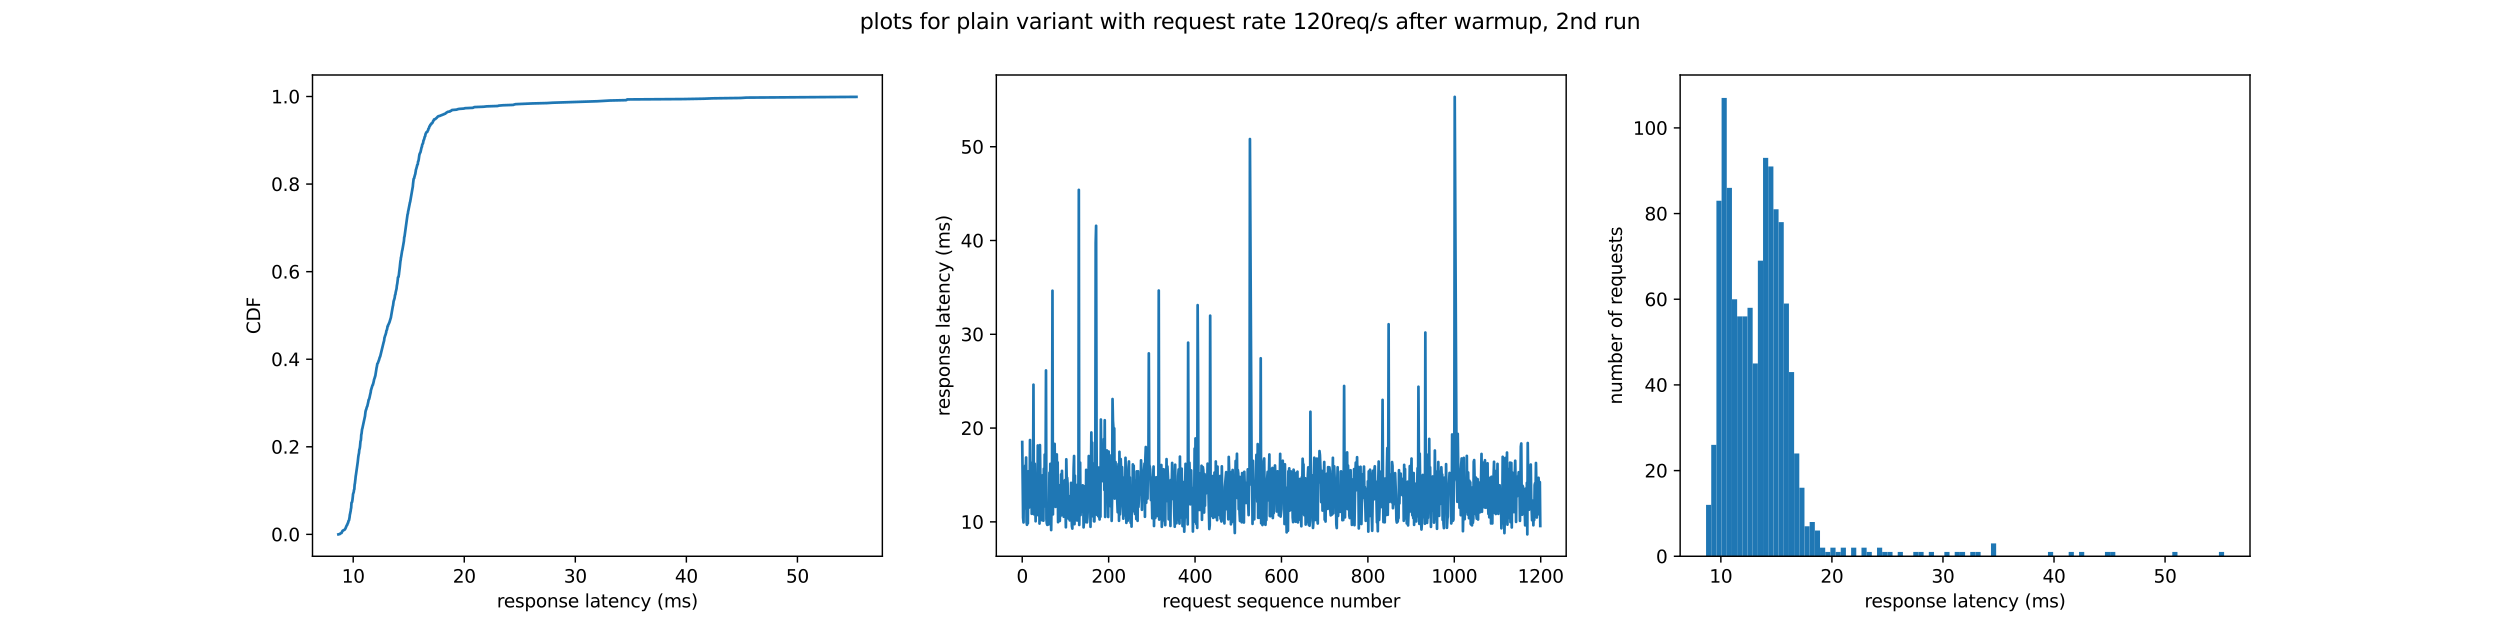 <?xml version="1.0" encoding="utf-8" standalone="no"?>
<!DOCTYPE svg PUBLIC "-//W3C//DTD SVG 1.1//EN"
  "http://www.w3.org/Graphics/SVG/1.1/DTD/svg11.dtd">
<svg xmlns:xlink="http://www.w3.org/1999/xlink" width="1382.4pt" height="345.6pt" viewBox="0 0 1382.4 345.6" xmlns="http://www.w3.org/2000/svg" version="1.1">
 <defs>
  <style type="text/css">*{stroke-linejoin: round; stroke-linecap: butt}</style>
 </defs>
 <g id="figure_1">
  <g id="patch_1">
   <path d="M 0 345.6 
L 1382.4 345.6 
L 1382.4 0 
L 0 0 
z
" style="fill: #ffffff"/>
  </g>
  <g id="axes_1">
   <g id="patch_2">
    <path d="M 172.8 307.584 
L 487.906 307.584 
L 487.906 41.472 
L 172.8 41.472 
z
" style="fill: #ffffff"/>
   </g>
   <g id="matplotlib.axis_1">
    <g id="xtick_1">
     <g id="line2d_1">
      <defs>
       <path id="me218b1325b" d="M 0 0 
L 0 3.5 
" style="stroke: #000000; stroke-width: 0.8"/>
      </defs>
      <g>
       <use xlink:href="#me218b1325b" x="195.31" y="307.584" style="stroke: #000000; stroke-width: 0.8"/>
      </g>
     </g>
     <g id="text_1">
      <!-- 10 -->
      <g transform="translate(188.948 322.182) scale(0.1 -0.1)">
       <defs>
        <path id="DejaVuSans-31" d="M 794 531 
L 1825 531 
L 1825 4091 
L 703 3866 
L 703 4441 
L 1819 4666 
L 2450 4666 
L 2450 531 
L 3481 531 
L 3481 0 
L 794 0 
L 794 531 
z
" transform="scale(0.016)"/>
        <path id="DejaVuSans-30" d="M 2034 4250 
Q 1547 4250 1301 3770 
Q 1056 3291 1056 2328 
Q 1056 1369 1301 889 
Q 1547 409 2034 409 
Q 2525 409 2770 889 
Q 3016 1369 3016 2328 
Q 3016 3291 2770 3770 
Q 2525 4250 2034 4250 
z
M 2034 4750 
Q 2819 4750 3233 4129 
Q 3647 3509 3647 2328 
Q 3647 1150 3233 529 
Q 2819 -91 2034 -91 
Q 1250 -91 836 529 
Q 422 1150 422 2328 
Q 422 3509 836 4129 
Q 1250 4750 2034 4750 
z
" transform="scale(0.016)"/>
       </defs>
       <use xlink:href="#DejaVuSans-31"/>
       <use xlink:href="#DejaVuSans-30" x="63.623"/>
      </g>
     </g>
    </g>
    <g id="xtick_2">
     <g id="line2d_2">
      <g>
       <use xlink:href="#me218b1325b" x="256.719" y="307.584" style="stroke: #000000; stroke-width: 0.8"/>
      </g>
     </g>
     <g id="text_2">
      <!-- 20 -->
      <g transform="translate(250.356 322.182) scale(0.1 -0.1)">
       <defs>
        <path id="DejaVuSans-32" d="M 1228 531 
L 3431 531 
L 3431 0 
L 469 0 
L 469 531 
Q 828 903 1448 1529 
Q 2069 2156 2228 2338 
Q 2531 2678 2651 2914 
Q 2772 3150 2772 3378 
Q 2772 3750 2511 3984 
Q 2250 4219 1831 4219 
Q 1534 4219 1204 4116 
Q 875 4013 500 3803 
L 500 4441 
Q 881 4594 1212 4672 
Q 1544 4750 1819 4750 
Q 2544 4750 2975 4387 
Q 3406 4025 3406 3419 
Q 3406 3131 3298 2873 
Q 3191 2616 2906 2266 
Q 2828 2175 2409 1742 
Q 1991 1309 1228 531 
z
" transform="scale(0.016)"/>
       </defs>
       <use xlink:href="#DejaVuSans-32"/>
       <use xlink:href="#DejaVuSans-30" x="63.623"/>
      </g>
     </g>
    </g>
    <g id="xtick_3">
     <g id="line2d_3">
      <g>
       <use xlink:href="#me218b1325b" x="318.127" y="307.584" style="stroke: #000000; stroke-width: 0.8"/>
      </g>
     </g>
     <g id="text_3">
      <!-- 30 -->
      <g transform="translate(311.765 322.182) scale(0.1 -0.1)">
       <defs>
        <path id="DejaVuSans-33" d="M 2597 2516 
Q 3050 2419 3304 2112 
Q 3559 1806 3559 1356 
Q 3559 666 3084 287 
Q 2609 -91 1734 -91 
Q 1441 -91 1130 -33 
Q 819 25 488 141 
L 488 750 
Q 750 597 1062 519 
Q 1375 441 1716 441 
Q 2309 441 2620 675 
Q 2931 909 2931 1356 
Q 2931 1769 2642 2001 
Q 2353 2234 1838 2234 
L 1294 2234 
L 1294 2753 
L 1863 2753 
Q 2328 2753 2575 2939 
Q 2822 3125 2822 3475 
Q 2822 3834 2567 4026 
Q 2313 4219 1838 4219 
Q 1578 4219 1281 4162 
Q 984 4106 628 3988 
L 628 4550 
Q 988 4650 1302 4700 
Q 1616 4750 1894 4750 
Q 2613 4750 3031 4423 
Q 3450 4097 3450 3541 
Q 3450 3153 3228 2886 
Q 3006 2619 2597 2516 
z
" transform="scale(0.016)"/>
       </defs>
       <use xlink:href="#DejaVuSans-33"/>
       <use xlink:href="#DejaVuSans-30" x="63.623"/>
      </g>
     </g>
    </g>
    <g id="xtick_4">
     <g id="line2d_4">
      <g>
       <use xlink:href="#me218b1325b" x="379.536" y="307.584" style="stroke: #000000; stroke-width: 0.8"/>
      </g>
     </g>
     <g id="text_4">
      <!-- 40 -->
      <g transform="translate(373.173 322.182) scale(0.1 -0.1)">
       <defs>
        <path id="DejaVuSans-34" d="M 2419 4116 
L 825 1625 
L 2419 1625 
L 2419 4116 
z
M 2253 4666 
L 3047 4666 
L 3047 1625 
L 3713 1625 
L 3713 1100 
L 3047 1100 
L 3047 0 
L 2419 0 
L 2419 1100 
L 313 1100 
L 313 1709 
L 2253 4666 
z
" transform="scale(0.016)"/>
       </defs>
       <use xlink:href="#DejaVuSans-34"/>
       <use xlink:href="#DejaVuSans-30" x="63.623"/>
      </g>
     </g>
    </g>
    <g id="xtick_5">
     <g id="line2d_5">
      <g>
       <use xlink:href="#me218b1325b" x="440.944" y="307.584" style="stroke: #000000; stroke-width: 0.8"/>
      </g>
     </g>
     <g id="text_5">
      <!-- 50 -->
      <g transform="translate(434.581 322.182) scale(0.1 -0.1)">
       <defs>
        <path id="DejaVuSans-35" d="M 691 4666 
L 3169 4666 
L 3169 4134 
L 1269 4134 
L 1269 2991 
Q 1406 3038 1543 3061 
Q 1681 3084 1819 3084 
Q 2600 3084 3056 2656 
Q 3513 2228 3513 1497 
Q 3513 744 3044 326 
Q 2575 -91 1722 -91 
Q 1428 -91 1123 -41 
Q 819 9 494 109 
L 494 744 
Q 775 591 1075 516 
Q 1375 441 1709 441 
Q 2250 441 2565 725 
Q 2881 1009 2881 1497 
Q 2881 1984 2565 2268 
Q 2250 2553 1709 2553 
Q 1456 2553 1204 2497 
Q 953 2441 691 2322 
L 691 4666 
z
" transform="scale(0.016)"/>
       </defs>
       <use xlink:href="#DejaVuSans-35"/>
       <use xlink:href="#DejaVuSans-30" x="63.623"/>
      </g>
     </g>
    </g>
    <g id="text_6">
     <!-- response latency (ms) -->
     <g transform="translate(274.723 335.861) scale(0.1 -0.1)">
      <defs>
       <path id="DejaVuSans-72" d="M 2631 2963 
Q 2534 3019 2420 3045 
Q 2306 3072 2169 3072 
Q 1681 3072 1420 2755 
Q 1159 2438 1159 1844 
L 1159 0 
L 581 0 
L 581 3500 
L 1159 3500 
L 1159 2956 
Q 1341 3275 1631 3429 
Q 1922 3584 2338 3584 
Q 2397 3584 2469 3576 
Q 2541 3569 2628 3553 
L 2631 2963 
z
" transform="scale(0.016)"/>
       <path id="DejaVuSans-65" d="M 3597 1894 
L 3597 1613 
L 953 1613 
Q 991 1019 1311 708 
Q 1631 397 2203 397 
Q 2534 397 2845 478 
Q 3156 559 3463 722 
L 3463 178 
Q 3153 47 2828 -22 
Q 2503 -91 2169 -91 
Q 1331 -91 842 396 
Q 353 884 353 1716 
Q 353 2575 817 3079 
Q 1281 3584 2069 3584 
Q 2775 3584 3186 3129 
Q 3597 2675 3597 1894 
z
M 3022 2063 
Q 3016 2534 2758 2815 
Q 2500 3097 2075 3097 
Q 1594 3097 1305 2825 
Q 1016 2553 972 2059 
L 3022 2063 
z
" transform="scale(0.016)"/>
       <path id="DejaVuSans-73" d="M 2834 3397 
L 2834 2853 
Q 2591 2978 2328 3040 
Q 2066 3103 1784 3103 
Q 1356 3103 1142 2972 
Q 928 2841 928 2578 
Q 928 2378 1081 2264 
Q 1234 2150 1697 2047 
L 1894 2003 
Q 2506 1872 2764 1633 
Q 3022 1394 3022 966 
Q 3022 478 2636 193 
Q 2250 -91 1575 -91 
Q 1294 -91 989 -36 
Q 684 19 347 128 
L 347 722 
Q 666 556 975 473 
Q 1284 391 1588 391 
Q 1994 391 2212 530 
Q 2431 669 2431 922 
Q 2431 1156 2273 1281 
Q 2116 1406 1581 1522 
L 1381 1569 
Q 847 1681 609 1914 
Q 372 2147 372 2553 
Q 372 3047 722 3315 
Q 1072 3584 1716 3584 
Q 2034 3584 2315 3537 
Q 2597 3491 2834 3397 
z
" transform="scale(0.016)"/>
       <path id="DejaVuSans-70" d="M 1159 525 
L 1159 -1331 
L 581 -1331 
L 581 3500 
L 1159 3500 
L 1159 2969 
Q 1341 3281 1617 3432 
Q 1894 3584 2278 3584 
Q 2916 3584 3314 3078 
Q 3713 2572 3713 1747 
Q 3713 922 3314 415 
Q 2916 -91 2278 -91 
Q 1894 -91 1617 61 
Q 1341 213 1159 525 
z
M 3116 1747 
Q 3116 2381 2855 2742 
Q 2594 3103 2138 3103 
Q 1681 3103 1420 2742 
Q 1159 2381 1159 1747 
Q 1159 1113 1420 752 
Q 1681 391 2138 391 
Q 2594 391 2855 752 
Q 3116 1113 3116 1747 
z
" transform="scale(0.016)"/>
       <path id="DejaVuSans-6f" d="M 1959 3097 
Q 1497 3097 1228 2736 
Q 959 2375 959 1747 
Q 959 1119 1226 758 
Q 1494 397 1959 397 
Q 2419 397 2687 759 
Q 2956 1122 2956 1747 
Q 2956 2369 2687 2733 
Q 2419 3097 1959 3097 
z
M 1959 3584 
Q 2709 3584 3137 3096 
Q 3566 2609 3566 1747 
Q 3566 888 3137 398 
Q 2709 -91 1959 -91 
Q 1206 -91 779 398 
Q 353 888 353 1747 
Q 353 2609 779 3096 
Q 1206 3584 1959 3584 
z
" transform="scale(0.016)"/>
       <path id="DejaVuSans-6e" d="M 3513 2113 
L 3513 0 
L 2938 0 
L 2938 2094 
Q 2938 2591 2744 2837 
Q 2550 3084 2163 3084 
Q 1697 3084 1428 2787 
Q 1159 2491 1159 1978 
L 1159 0 
L 581 0 
L 581 3500 
L 1159 3500 
L 1159 2956 
Q 1366 3272 1645 3428 
Q 1925 3584 2291 3584 
Q 2894 3584 3203 3211 
Q 3513 2838 3513 2113 
z
" transform="scale(0.016)"/>
       <path id="DejaVuSans-20" transform="scale(0.016)"/>
       <path id="DejaVuSans-6c" d="M 603 4863 
L 1178 4863 
L 1178 0 
L 603 0 
L 603 4863 
z
" transform="scale(0.016)"/>
       <path id="DejaVuSans-61" d="M 2194 1759 
Q 1497 1759 1228 1600 
Q 959 1441 959 1056 
Q 959 750 1161 570 
Q 1363 391 1709 391 
Q 2188 391 2477 730 
Q 2766 1069 2766 1631 
L 2766 1759 
L 2194 1759 
z
M 3341 1997 
L 3341 0 
L 2766 0 
L 2766 531 
Q 2569 213 2275 61 
Q 1981 -91 1556 -91 
Q 1019 -91 701 211 
Q 384 513 384 1019 
Q 384 1609 779 1909 
Q 1175 2209 1959 2209 
L 2766 2209 
L 2766 2266 
Q 2766 2663 2505 2880 
Q 2244 3097 1772 3097 
Q 1472 3097 1187 3025 
Q 903 2953 641 2809 
L 641 3341 
Q 956 3463 1253 3523 
Q 1550 3584 1831 3584 
Q 2591 3584 2966 3190 
Q 3341 2797 3341 1997 
z
" transform="scale(0.016)"/>
       <path id="DejaVuSans-74" d="M 1172 4494 
L 1172 3500 
L 2356 3500 
L 2356 3053 
L 1172 3053 
L 1172 1153 
Q 1172 725 1289 603 
Q 1406 481 1766 481 
L 2356 481 
L 2356 0 
L 1766 0 
Q 1100 0 847 248 
Q 594 497 594 1153 
L 594 3053 
L 172 3053 
L 172 3500 
L 594 3500 
L 594 4494 
L 1172 4494 
z
" transform="scale(0.016)"/>
       <path id="DejaVuSans-63" d="M 3122 3366 
L 3122 2828 
Q 2878 2963 2633 3030 
Q 2388 3097 2138 3097 
Q 1578 3097 1268 2742 
Q 959 2388 959 1747 
Q 959 1106 1268 751 
Q 1578 397 2138 397 
Q 2388 397 2633 464 
Q 2878 531 3122 666 
L 3122 134 
Q 2881 22 2623 -34 
Q 2366 -91 2075 -91 
Q 1284 -91 818 406 
Q 353 903 353 1747 
Q 353 2603 823 3093 
Q 1294 3584 2113 3584 
Q 2378 3584 2631 3529 
Q 2884 3475 3122 3366 
z
" transform="scale(0.016)"/>
       <path id="DejaVuSans-79" d="M 2059 -325 
Q 1816 -950 1584 -1140 
Q 1353 -1331 966 -1331 
L 506 -1331 
L 506 -850 
L 844 -850 
Q 1081 -850 1212 -737 
Q 1344 -625 1503 -206 
L 1606 56 
L 191 3500 
L 800 3500 
L 1894 763 
L 2988 3500 
L 3597 3500 
L 2059 -325 
z
" transform="scale(0.016)"/>
       <path id="DejaVuSans-28" d="M 1984 4856 
Q 1566 4138 1362 3434 
Q 1159 2731 1159 2009 
Q 1159 1288 1364 580 
Q 1569 -128 1984 -844 
L 1484 -844 
Q 1016 -109 783 600 
Q 550 1309 550 2009 
Q 550 2706 781 3412 
Q 1013 4119 1484 4856 
L 1984 4856 
z
" transform="scale(0.016)"/>
       <path id="DejaVuSans-6d" d="M 3328 2828 
Q 3544 3216 3844 3400 
Q 4144 3584 4550 3584 
Q 5097 3584 5394 3201 
Q 5691 2819 5691 2113 
L 5691 0 
L 5113 0 
L 5113 2094 
Q 5113 2597 4934 2840 
Q 4756 3084 4391 3084 
Q 3944 3084 3684 2787 
Q 3425 2491 3425 1978 
L 3425 0 
L 2847 0 
L 2847 2094 
Q 2847 2600 2669 2842 
Q 2491 3084 2119 3084 
Q 1678 3084 1418 2786 
Q 1159 2488 1159 1978 
L 1159 0 
L 581 0 
L 581 3500 
L 1159 3500 
L 1159 2956 
Q 1356 3278 1631 3431 
Q 1906 3584 2284 3584 
Q 2666 3584 2933 3390 
Q 3200 3197 3328 2828 
z
" transform="scale(0.016)"/>
       <path id="DejaVuSans-29" d="M 513 4856 
L 1013 4856 
Q 1481 4119 1714 3412 
Q 1947 2706 1947 2009 
Q 1947 1309 1714 600 
Q 1481 -109 1013 -844 
L 513 -844 
Q 928 -128 1133 580 
Q 1338 1288 1338 2009 
Q 1338 2731 1133 3434 
Q 928 4138 513 4856 
z
" transform="scale(0.016)"/>
      </defs>
      <use xlink:href="#DejaVuSans-72"/>
      <use xlink:href="#DejaVuSans-65" x="38.863"/>
      <use xlink:href="#DejaVuSans-73" x="100.387"/>
      <use xlink:href="#DejaVuSans-70" x="152.486"/>
      <use xlink:href="#DejaVuSans-6f" x="215.963"/>
      <use xlink:href="#DejaVuSans-6e" x="277.145"/>
      <use xlink:href="#DejaVuSans-73" x="340.523"/>
      <use xlink:href="#DejaVuSans-65" x="392.623"/>
      <use xlink:href="#DejaVuSans-20" x="454.146"/>
      <use xlink:href="#DejaVuSans-6c" x="485.934"/>
      <use xlink:href="#DejaVuSans-61" x="513.717"/>
      <use xlink:href="#DejaVuSans-74" x="574.996"/>
      <use xlink:href="#DejaVuSans-65" x="614.205"/>
      <use xlink:href="#DejaVuSans-6e" x="675.729"/>
      <use xlink:href="#DejaVuSans-63" x="739.107"/>
      <use xlink:href="#DejaVuSans-79" x="794.088"/>
      <use xlink:href="#DejaVuSans-20" x="853.268"/>
      <use xlink:href="#DejaVuSans-28" x="885.055"/>
      <use xlink:href="#DejaVuSans-6d" x="924.068"/>
      <use xlink:href="#DejaVuSans-73" x="1021.48"/>
      <use xlink:href="#DejaVuSans-29" x="1073.58"/>
     </g>
    </g>
   </g>
   <g id="matplotlib.axis_2">
    <g id="ytick_1">
     <g id="line2d_6">
      <defs>
       <path id="maa97c23746" d="M 0 0 
L -3.5 0 
" style="stroke: #000000; stroke-width: 0.8"/>
      </defs>
      <g>
       <use xlink:href="#maa97c23746" x="172.8" y="295.488" style="stroke: #000000; stroke-width: 0.8"/>
      </g>
     </g>
     <g id="text_7">
      <!-- 0.0 -->
      <g transform="translate(149.897 299.287) scale(0.1 -0.1)">
       <defs>
        <path id="DejaVuSans-2e" d="M 684 794 
L 1344 794 
L 1344 0 
L 684 0 
L 684 794 
z
" transform="scale(0.016)"/>
       </defs>
       <use xlink:href="#DejaVuSans-30"/>
       <use xlink:href="#DejaVuSans-2e" x="63.623"/>
       <use xlink:href="#DejaVuSans-30" x="95.41"/>
      </g>
     </g>
    </g>
    <g id="ytick_2">
     <g id="line2d_7">
      <g>
       <use xlink:href="#maa97c23746" x="172.8" y="247.064" style="stroke: #000000; stroke-width: 0.8"/>
      </g>
     </g>
     <g id="text_8">
      <!-- 0.2 -->
      <g transform="translate(149.897 250.863) scale(0.1 -0.1)">
       <use xlink:href="#DejaVuSans-30"/>
       <use xlink:href="#DejaVuSans-2e" x="63.623"/>
       <use xlink:href="#DejaVuSans-32" x="95.41"/>
      </g>
     </g>
    </g>
    <g id="ytick_3">
     <g id="line2d_8">
      <g>
       <use xlink:href="#maa97c23746" x="172.8" y="198.639" style="stroke: #000000; stroke-width: 0.8"/>
      </g>
     </g>
     <g id="text_9">
      <!-- 0.4 -->
      <g transform="translate(149.897 202.439) scale(0.1 -0.1)">
       <use xlink:href="#DejaVuSans-30"/>
       <use xlink:href="#DejaVuSans-2e" x="63.623"/>
       <use xlink:href="#DejaVuSans-34" x="95.41"/>
      </g>
     </g>
    </g>
    <g id="ytick_4">
     <g id="line2d_9">
      <g>
       <use xlink:href="#maa97c23746" x="172.8" y="150.215" style="stroke: #000000; stroke-width: 0.8"/>
      </g>
     </g>
     <g id="text_10">
      <!-- 0.6 -->
      <g transform="translate(149.897 154.014) scale(0.1 -0.1)">
       <defs>
        <path id="DejaVuSans-36" d="M 2113 2584 
Q 1688 2584 1439 2293 
Q 1191 2003 1191 1497 
Q 1191 994 1439 701 
Q 1688 409 2113 409 
Q 2538 409 2786 701 
Q 3034 994 3034 1497 
Q 3034 2003 2786 2293 
Q 2538 2584 2113 2584 
z
M 3366 4563 
L 3366 3988 
Q 3128 4100 2886 4159 
Q 2644 4219 2406 4219 
Q 1781 4219 1451 3797 
Q 1122 3375 1075 2522 
Q 1259 2794 1537 2939 
Q 1816 3084 2150 3084 
Q 2853 3084 3261 2657 
Q 3669 2231 3669 1497 
Q 3669 778 3244 343 
Q 2819 -91 2113 -91 
Q 1303 -91 875 529 
Q 447 1150 447 2328 
Q 447 3434 972 4092 
Q 1497 4750 2381 4750 
Q 2619 4750 2861 4703 
Q 3103 4656 3366 4563 
z
" transform="scale(0.016)"/>
       </defs>
       <use xlink:href="#DejaVuSans-30"/>
       <use xlink:href="#DejaVuSans-2e" x="63.623"/>
       <use xlink:href="#DejaVuSans-36" x="95.41"/>
      </g>
     </g>
    </g>
    <g id="ytick_5">
     <g id="line2d_10">
      <g>
       <use xlink:href="#maa97c23746" x="172.8" y="101.791" style="stroke: #000000; stroke-width: 0.8"/>
      </g>
     </g>
     <g id="text_11">
      <!-- 0.8 -->
      <g transform="translate(149.897 105.59) scale(0.1 -0.1)">
       <defs>
        <path id="DejaVuSans-38" d="M 2034 2216 
Q 1584 2216 1326 1975 
Q 1069 1734 1069 1313 
Q 1069 891 1326 650 
Q 1584 409 2034 409 
Q 2484 409 2743 651 
Q 3003 894 3003 1313 
Q 3003 1734 2745 1975 
Q 2488 2216 2034 2216 
z
M 1403 2484 
Q 997 2584 770 2862 
Q 544 3141 544 3541 
Q 544 4100 942 4425 
Q 1341 4750 2034 4750 
Q 2731 4750 3128 4425 
Q 3525 4100 3525 3541 
Q 3525 3141 3298 2862 
Q 3072 2584 2669 2484 
Q 3125 2378 3379 2068 
Q 3634 1759 3634 1313 
Q 3634 634 3220 271 
Q 2806 -91 2034 -91 
Q 1263 -91 848 271 
Q 434 634 434 1313 
Q 434 1759 690 2068 
Q 947 2378 1403 2484 
z
M 1172 3481 
Q 1172 3119 1398 2916 
Q 1625 2713 2034 2713 
Q 2441 2713 2670 2916 
Q 2900 3119 2900 3481 
Q 2900 3844 2670 4047 
Q 2441 4250 2034 4250 
Q 1625 4250 1398 4047 
Q 1172 3844 1172 3481 
z
" transform="scale(0.016)"/>
       </defs>
       <use xlink:href="#DejaVuSans-30"/>
       <use xlink:href="#DejaVuSans-2e" x="63.623"/>
       <use xlink:href="#DejaVuSans-38" x="95.41"/>
      </g>
     </g>
    </g>
    <g id="ytick_6">
     <g id="line2d_11">
      <g>
       <use xlink:href="#maa97c23746" x="172.8" y="53.366" style="stroke: #000000; stroke-width: 0.8"/>
      </g>
     </g>
     <g id="text_12">
      <!-- 1.0 -->
      <g transform="translate(149.897 57.165) scale(0.1 -0.1)">
       <use xlink:href="#DejaVuSans-31"/>
       <use xlink:href="#DejaVuSans-2e" x="63.623"/>
       <use xlink:href="#DejaVuSans-30" x="95.41"/>
      </g>
     </g>
    </g>
    <g id="text_13">
     <!-- CDF -->
     <g transform="translate(143.817 184.745) rotate(-90) scale(0.1 -0.1)">
      <defs>
       <path id="DejaVuSans-43" d="M 4122 4306 
L 4122 3641 
Q 3803 3938 3442 4084 
Q 3081 4231 2675 4231 
Q 1875 4231 1450 3742 
Q 1025 3253 1025 2328 
Q 1025 1406 1450 917 
Q 1875 428 2675 428 
Q 3081 428 3442 575 
Q 3803 722 4122 1019 
L 4122 359 
Q 3791 134 3420 21 
Q 3050 -91 2638 -91 
Q 1578 -91 968 557 
Q 359 1206 359 2328 
Q 359 3453 968 4101 
Q 1578 4750 2638 4750 
Q 3056 4750 3426 4639 
Q 3797 4528 4122 4306 
z
" transform="scale(0.016)"/>
       <path id="DejaVuSans-44" d="M 1259 4147 
L 1259 519 
L 2022 519 
Q 2988 519 3436 956 
Q 3884 1394 3884 2338 
Q 3884 3275 3436 3711 
Q 2988 4147 2022 4147 
L 1259 4147 
z
M 628 4666 
L 1925 4666 
Q 3281 4666 3915 4102 
Q 4550 3538 4550 2338 
Q 4550 1131 3912 565 
Q 3275 0 1925 0 
L 628 0 
L 628 4666 
z
" transform="scale(0.016)"/>
       <path id="DejaVuSans-46" d="M 628 4666 
L 3309 4666 
L 3309 4134 
L 1259 4134 
L 1259 2759 
L 3109 2759 
L 3109 2228 
L 1259 2228 
L 1259 0 
L 628 0 
L 628 4666 
z
" transform="scale(0.016)"/>
      </defs>
      <use xlink:href="#DejaVuSans-43"/>
      <use xlink:href="#DejaVuSans-44" x="69.824"/>
      <use xlink:href="#DejaVuSans-46" x="146.826"/>
     </g>
    </g>
   </g>
   <g id="line2d_12">
    <path d="M 187.123 295.488 
L 187.939 295.286 
L 188.018 295.084 
L 188.885 294.681 
L 189 294.277 
L 189.186 294.076 
L 189.189 293.874 
L 189.463 293.672 
L 189.478 293.47 
L 190.608 292.865 
L 191.003 292.26 
L 191.758 290.444 
L 192.024 290.242 
L 192.213 289.435 
L 192.523 289.031 
L 192.633 288.224 
L 193.021 287.619 
L 193.149 286.812 
L 193.234 286.408 
L 193.333 285.803 
L 193.428 284.794 
L 193.653 283.785 
L 193.8 282.978 
L 193.907 282.575 
L 194.012 281.566 
L 194.193 280.759 
L 194.322 278.539 
L 194.39 277.934 
L 194.641 277.732 
L 194.813 276.925 
L 194.925 276.118 
L 195.128 274.302 
L 195.204 273.294 
L 195.597 272.083 
L 195.758 270.872 
L 195.941 270.469 
L 196.016 269.056 
L 196.12 267.846 
L 196.267 267.24 
L 196.442 265.626 
L 196.525 265.021 
L 196.676 263.407 
L 196.842 262.398 
L 197.81 255.538 
L 198.089 252.915 
L 198.16 252.31 
L 198.339 251.301 
L 198.513 250.494 
L 198.681 248.678 
L 198.897 248.072 
L 199.056 247.064 
L 199.327 244.037 
L 199.543 243.432 
L 199.652 242.221 
L 199.745 240.607 
L 199.802 240.204 
L 199.925 239.8 
L 200.207 237.379 
L 200.357 236.975 
L 200.87 234.554 
L 201.828 230.115 
L 202.099 227.694 
L 202.33 226.685 
L 202.509 226.483 
L 202.62 225.878 
L 202.933 224.869 
L 203.098 224.667 
L 203.227 224.062 
L 203.499 222.851 
L 203.64 222.246 
L 203.829 221.036 
L 204.073 220.834 
L 204.382 219.623 
L 204.624 218.413 
L 205.007 216.798 
L 205.072 215.991 
L 205.976 212.965 
L 206.232 212.763 
L 206.268 212.36 
L 206.526 211.552 
L 206.534 211.351 
L 206.657 210.947 
L 206.83 209.938 
L 207.123 209.131 
L 207.141 208.929 
L 207.291 208.728 
L 207.366 208.122 
L 207.531 207.921 
L 207.671 206.912 
L 207.998 204.894 
L 208.246 203.28 
L 208.363 202.876 
L 208.626 201.262 
L 208.671 201.061 
L 208.917 200.859 
L 209.404 199.446 
L 209.598 199.043 
L 209.606 198.841 
L 209.751 198.438 
L 209.948 197.63 
L 210.201 197.227 
L 211.966 189.963 
L 212.056 189.56 
L 212.174 189.156 
L 212.398 188.349 
L 212.596 186.735 
L 212.76 186.331 
L 212.984 185.524 
L 213.255 184.919 
L 213.368 184.314 
L 213.544 183.91 
L 213.603 183.103 
L 213.972 182.296 
L 214.251 180.884 
L 214.279 180.48 
L 214.549 180.278 
L 214.562 179.875 
L 214.791 179.471 
L 215.242 178.462 
L 215.401 178.059 
L 215.876 176.445 
L 216.14 175.638 
L 216.264 174.831 
L 217.209 169.383 
L 217.342 168.979 
L 217.602 166.962 
L 217.658 166.558 
L 217.874 165.953 
L 217.969 165.549 
L 218.131 165.146 
L 218.244 164.54 
L 218.334 163.935 
L 218.414 163.128 
L 218.625 162.926 
L 218.782 161.716 
L 218.96 160.909 
L 219.065 160.505 
L 219.293 159.496 
L 219.421 158.084 
L 219.695 156.672 
L 219.967 154.452 
L 220.018 153.645 
L 220.12 153.241 
L 220.406 153.04 
L 220.487 152.233 
L 220.584 151.829 
L 220.682 150.82 
L 221.008 148.197 
L 221.105 147.39 
L 221.204 146.381 
L 221.42 144.364 
L 221.606 143.557 
L 221.675 142.548 
L 221.806 142.144 
L 222.344 138.714 
L 222.48 138.311 
L 223.355 133.266 
L 223.487 131.652 
L 223.498 131.249 
L 223.675 130.845 
L 225.36 118.537 
L 225.539 118.134 
L 225.674 116.923 
L 225.83 116.318 
L 226.614 112.283 
L 226.622 112.081 
L 226.791 111.677 
L 228.114 104.01 
L 228.269 103.203 
L 228.379 101.791 
L 228.714 98.966 
L 228.801 98.764 
L 229.026 98.562 
L 229.158 97.755 
L 229.294 97.352 
L 229.379 96.948 
L 229.652 96.141 
L 229.754 95.334 
L 229.853 94.93 
L 229.964 93.922 
L 230.185 93.316 
L 230.621 91.702 
L 230.635 91.299 
L 231.002 90.895 
L 231.173 89.281 
L 231.369 89.079 
L 231.555 88.07 
L 231.827 86.053 
L 231.933 85.447 
L 232.066 85.044 
L 232.547 84.035 
L 232.632 83.631 
L 233.12 81.412 
L 233.299 81.21 
L 233.417 80.201 
L 233.672 79.596 
L 233.865 79.394 
L 234.015 78.587 
L 234.117 78.184 
L 234.125 77.78 
L 234.468 77.175 
L 234.874 75.561 
L 235.108 75.359 
L 235.203 74.552 
L 235.341 74.148 
L 235.356 73.947 
L 235.605 73.543 
L 235.777 73.14 
L 236.272 72.938 
L 236.279 72.736 
L 236.757 71.929 
L 236.828 71.324 
L 237.18 70.92 
L 237.45 69.911 
L 237.843 69.508 
L 237.908 69.104 
L 238.051 68.902 
L 238.418 68.701 
L 238.51 68.297 
L 238.99 68.095 
L 239.4 67.288 
L 239.493 66.885 
L 239.799 66.683 
L 239.976 66.078 
L 240.705 65.876 
L 240.817 65.674 
L 241.356 65.271 
L 242.101 64.463 
L 242.431 64.262 
L 243.297 64.06 
L 243.641 63.858 
L 244.325 63.656 
L 244.591 63.455 
L 245.334 63.253 
L 245.578 63.051 
L 246.244 62.849 
L 246.633 62.446 
L 247.597 61.84 
L 248.786 61.639 
L 248.891 61.437 
L 249.535 61.235 
L 249.636 61.033 
L 249.957 60.832 
L 252.55 60.63 
L 252.925 60.428 
L 253.848 60.226 
L 256.528 60.025 
L 257.129 59.823 
L 261.46 59.621 
L 262.315 59.218 
L 267.413 59.016 
L 269.139 58.814 
L 275.192 58.612 
L 275.739 58.41 
L 278.05 58.209 
L 283.793 58.007 
L 284.299 57.805 
L 285.139 57.603 
L 294.465 57.2 
L 302.419 56.998 
L 305.637 56.796 
L 330.323 55.989 
L 337.229 55.586 
L 346.178 55.384 
L 346.663 55.182 
L 346.781 54.98 
L 377.983 54.779 
L 389.175 54.577 
L 394.173 54.375 
L 409.636 54.173 
L 412.688 53.972 
L 473.583 53.568 
L 473.583 53.568 
" clip-path="url(#p16a31ec4e0)" style="fill: none; stroke: #1f77b4; stroke-width: 1.5; stroke-linecap: square"/>
   </g>
   <g id="patch_3">
    <path d="M 172.8 307.584 
L 172.8 41.472 
" style="fill: none; stroke: #000000; stroke-width: 0.8; stroke-linejoin: miter; stroke-linecap: square"/>
   </g>
   <g id="patch_4">
    <path d="M 487.906 307.584 
L 487.906 41.472 
" style="fill: none; stroke: #000000; stroke-width: 0.8; stroke-linejoin: miter; stroke-linecap: square"/>
   </g>
   <g id="patch_5">
    <path d="M 172.8 307.584 
L 487.906 307.584 
" style="fill: none; stroke: #000000; stroke-width: 0.8; stroke-linejoin: miter; stroke-linecap: square"/>
   </g>
   <g id="patch_6">
    <path d="M 172.8 41.472 
L 487.906 41.472 
" style="fill: none; stroke: #000000; stroke-width: 0.8; stroke-linejoin: miter; stroke-linecap: square"/>
   </g>
  </g>
  <g id="axes_2">
   <g id="patch_7">
    <path d="M 550.927 307.584 
L 866.033 307.584 
L 866.033 41.472 
L 550.927 41.472 
z
" style="fill: #ffffff"/>
   </g>
   <g id="matplotlib.axis_3">
    <g id="xtick_6">
     <g id="line2d_13">
      <g>
       <use xlink:href="#me218b1325b" x="565.25" y="307.584" style="stroke: #000000; stroke-width: 0.8"/>
      </g>
     </g>
     <g id="text_14">
      <!-- 0 -->
      <g transform="translate(562.069 322.182) scale(0.1 -0.1)">
       <use xlink:href="#DejaVuSans-30"/>
      </g>
     </g>
    </g>
    <g id="xtick_7">
     <g id="line2d_14">
      <g>
       <use xlink:href="#me218b1325b" x="613.033" y="307.584" style="stroke: #000000; stroke-width: 0.8"/>
      </g>
     </g>
     <g id="text_15">
      <!-- 200 -->
      <g transform="translate(603.489 322.182) scale(0.1 -0.1)">
       <use xlink:href="#DejaVuSans-32"/>
       <use xlink:href="#DejaVuSans-30" x="63.623"/>
       <use xlink:href="#DejaVuSans-30" x="127.246"/>
      </g>
     </g>
    </g>
    <g id="xtick_8">
     <g id="line2d_15">
      <g>
       <use xlink:href="#me218b1325b" x="660.816" y="307.584" style="stroke: #000000; stroke-width: 0.8"/>
      </g>
     </g>
     <g id="text_16">
      <!-- 400 -->
      <g transform="translate(651.273 322.182) scale(0.1 -0.1)">
       <use xlink:href="#DejaVuSans-34"/>
       <use xlink:href="#DejaVuSans-30" x="63.623"/>
       <use xlink:href="#DejaVuSans-30" x="127.246"/>
      </g>
     </g>
    </g>
    <g id="xtick_9">
     <g id="line2d_16">
      <g>
       <use xlink:href="#me218b1325b" x="708.599" y="307.584" style="stroke: #000000; stroke-width: 0.8"/>
      </g>
     </g>
     <g id="text_17">
      <!-- 600 -->
      <g transform="translate(699.056 322.182) scale(0.1 -0.1)">
       <use xlink:href="#DejaVuSans-36"/>
       <use xlink:href="#DejaVuSans-30" x="63.623"/>
       <use xlink:href="#DejaVuSans-30" x="127.246"/>
      </g>
     </g>
    </g>
    <g id="xtick_10">
     <g id="line2d_17">
      <g>
       <use xlink:href="#me218b1325b" x="756.383" y="307.584" style="stroke: #000000; stroke-width: 0.8"/>
      </g>
     </g>
     <g id="text_18">
      <!-- 800 -->
      <g transform="translate(746.839 322.182) scale(0.1 -0.1)">
       <use xlink:href="#DejaVuSans-38"/>
       <use xlink:href="#DejaVuSans-30" x="63.623"/>
       <use xlink:href="#DejaVuSans-30" x="127.246"/>
      </g>
     </g>
    </g>
    <g id="xtick_11">
     <g id="line2d_18">
      <g>
       <use xlink:href="#me218b1325b" x="804.166" y="307.584" style="stroke: #000000; stroke-width: 0.8"/>
      </g>
     </g>
     <g id="text_19">
      <!-- 1000 -->
      <g transform="translate(791.441 322.182) scale(0.1 -0.1)">
       <use xlink:href="#DejaVuSans-31"/>
       <use xlink:href="#DejaVuSans-30" x="63.623"/>
       <use xlink:href="#DejaVuSans-30" x="127.246"/>
       <use xlink:href="#DejaVuSans-30" x="190.869"/>
      </g>
     </g>
    </g>
    <g id="xtick_12">
     <g id="line2d_19">
      <g>
       <use xlink:href="#me218b1325b" x="851.949" y="307.584" style="stroke: #000000; stroke-width: 0.8"/>
      </g>
     </g>
     <g id="text_20">
      <!-- 1200 -->
      <g transform="translate(839.224 322.182) scale(0.1 -0.1)">
       <use xlink:href="#DejaVuSans-31"/>
       <use xlink:href="#DejaVuSans-32" x="63.623"/>
       <use xlink:href="#DejaVuSans-30" x="127.246"/>
       <use xlink:href="#DejaVuSans-30" x="190.869"/>
      </g>
     </g>
    </g>
    <g id="text_21">
     <!-- request sequence number -->
     <g transform="translate(642.689 335.861) scale(0.1 -0.1)">
      <defs>
       <path id="DejaVuSans-71" d="M 947 1747 
Q 947 1113 1208 752 
Q 1469 391 1925 391 
Q 2381 391 2643 752 
Q 2906 1113 2906 1747 
Q 2906 2381 2643 2742 
Q 2381 3103 1925 3103 
Q 1469 3103 1208 2742 
Q 947 2381 947 1747 
z
M 2906 525 
Q 2725 213 2448 61 
Q 2172 -91 1784 -91 
Q 1150 -91 751 415 
Q 353 922 353 1747 
Q 353 2572 751 3078 
Q 1150 3584 1784 3584 
Q 2172 3584 2448 3432 
Q 2725 3281 2906 2969 
L 2906 3500 
L 3481 3500 
L 3481 -1331 
L 2906 -1331 
L 2906 525 
z
" transform="scale(0.016)"/>
       <path id="DejaVuSans-75" d="M 544 1381 
L 544 3500 
L 1119 3500 
L 1119 1403 
Q 1119 906 1312 657 
Q 1506 409 1894 409 
Q 2359 409 2629 706 
Q 2900 1003 2900 1516 
L 2900 3500 
L 3475 3500 
L 3475 0 
L 2900 0 
L 2900 538 
Q 2691 219 2414 64 
Q 2138 -91 1772 -91 
Q 1169 -91 856 284 
Q 544 659 544 1381 
z
M 1991 3584 
L 1991 3584 
z
" transform="scale(0.016)"/>
       <path id="DejaVuSans-62" d="M 3116 1747 
Q 3116 2381 2855 2742 
Q 2594 3103 2138 3103 
Q 1681 3103 1420 2742 
Q 1159 2381 1159 1747 
Q 1159 1113 1420 752 
Q 1681 391 2138 391 
Q 2594 391 2855 752 
Q 3116 1113 3116 1747 
z
M 1159 2969 
Q 1341 3281 1617 3432 
Q 1894 3584 2278 3584 
Q 2916 3584 3314 3078 
Q 3713 2572 3713 1747 
Q 3713 922 3314 415 
Q 2916 -91 2278 -91 
Q 1894 -91 1617 61 
Q 1341 213 1159 525 
L 1159 0 
L 581 0 
L 581 4863 
L 1159 4863 
L 1159 2969 
z
" transform="scale(0.016)"/>
      </defs>
      <use xlink:href="#DejaVuSans-72"/>
      <use xlink:href="#DejaVuSans-65" x="38.863"/>
      <use xlink:href="#DejaVuSans-71" x="100.387"/>
      <use xlink:href="#DejaVuSans-75" x="163.863"/>
      <use xlink:href="#DejaVuSans-65" x="227.242"/>
      <use xlink:href="#DejaVuSans-73" x="288.766"/>
      <use xlink:href="#DejaVuSans-74" x="340.865"/>
      <use xlink:href="#DejaVuSans-20" x="380.074"/>
      <use xlink:href="#DejaVuSans-73" x="411.861"/>
      <use xlink:href="#DejaVuSans-65" x="463.961"/>
      <use xlink:href="#DejaVuSans-71" x="525.484"/>
      <use xlink:href="#DejaVuSans-75" x="588.961"/>
      <use xlink:href="#DejaVuSans-65" x="652.34"/>
      <use xlink:href="#DejaVuSans-6e" x="713.863"/>
      <use xlink:href="#DejaVuSans-63" x="777.242"/>
      <use xlink:href="#DejaVuSans-65" x="832.223"/>
      <use xlink:href="#DejaVuSans-20" x="893.746"/>
      <use xlink:href="#DejaVuSans-6e" x="925.533"/>
      <use xlink:href="#DejaVuSans-75" x="988.912"/>
      <use xlink:href="#DejaVuSans-6d" x="1052.291"/>
      <use xlink:href="#DejaVuSans-62" x="1149.703"/>
      <use xlink:href="#DejaVuSans-65" x="1213.18"/>
      <use xlink:href="#DejaVuSans-72" x="1274.703"/>
     </g>
    </g>
   </g>
   <g id="matplotlib.axis_4">
    <g id="ytick_7">
     <g id="line2d_20">
      <g>
       <use xlink:href="#maa97c23746" x="550.927" y="288.574" style="stroke: #000000; stroke-width: 0.8"/>
      </g>
     </g>
     <g id="text_22">
      <!-- 10 -->
      <g transform="translate(531.202 292.373) scale(0.1 -0.1)">
       <use xlink:href="#DejaVuSans-31"/>
       <use xlink:href="#DejaVuSans-30" x="63.623"/>
      </g>
     </g>
    </g>
    <g id="ytick_8">
     <g id="line2d_21">
      <g>
       <use xlink:href="#maa97c23746" x="550.927" y="236.713" style="stroke: #000000; stroke-width: 0.8"/>
      </g>
     </g>
     <g id="text_23">
      <!-- 20 -->
      <g transform="translate(531.202 240.513) scale(0.1 -0.1)">
       <use xlink:href="#DejaVuSans-32"/>
       <use xlink:href="#DejaVuSans-30" x="63.623"/>
      </g>
     </g>
    </g>
    <g id="ytick_9">
     <g id="line2d_22">
      <g>
       <use xlink:href="#maa97c23746" x="550.927" y="184.853" style="stroke: #000000; stroke-width: 0.8"/>
      </g>
     </g>
     <g id="text_24">
      <!-- 30 -->
      <g transform="translate(531.202 188.652) scale(0.1 -0.1)">
       <use xlink:href="#DejaVuSans-33"/>
       <use xlink:href="#DejaVuSans-30" x="63.623"/>
      </g>
     </g>
    </g>
    <g id="ytick_10">
     <g id="line2d_23">
      <g>
       <use xlink:href="#maa97c23746" x="550.927" y="132.992" style="stroke: #000000; stroke-width: 0.8"/>
      </g>
     </g>
     <g id="text_25">
      <!-- 40 -->
      <g transform="translate(531.202 136.792) scale(0.1 -0.1)">
       <use xlink:href="#DejaVuSans-34"/>
       <use xlink:href="#DejaVuSans-30" x="63.623"/>
      </g>
     </g>
    </g>
    <g id="ytick_11">
     <g id="line2d_24">
      <g>
       <use xlink:href="#maa97c23746" x="550.927" y="81.132" style="stroke: #000000; stroke-width: 0.8"/>
      </g>
     </g>
     <g id="text_26">
      <!-- 50 -->
      <g transform="translate(531.202 84.931) scale(0.1 -0.1)">
       <use xlink:href="#DejaVuSans-35"/>
       <use xlink:href="#DejaVuSans-30" x="63.623"/>
      </g>
     </g>
    </g>
    <g id="text_27">
     <!-- response latency (ms) -->
     <g transform="translate(525.122 230.158) rotate(-90) scale(0.1 -0.1)">
      <use xlink:href="#DejaVuSans-72"/>
      <use xlink:href="#DejaVuSans-65" x="38.863"/>
      <use xlink:href="#DejaVuSans-73" x="100.387"/>
      <use xlink:href="#DejaVuSans-70" x="152.486"/>
      <use xlink:href="#DejaVuSans-6f" x="215.963"/>
      <use xlink:href="#DejaVuSans-6e" x="277.145"/>
      <use xlink:href="#DejaVuSans-73" x="340.523"/>
      <use xlink:href="#DejaVuSans-65" x="392.623"/>
      <use xlink:href="#DejaVuSans-20" x="454.146"/>
      <use xlink:href="#DejaVuSans-6c" x="485.934"/>
      <use xlink:href="#DejaVuSans-61" x="513.717"/>
      <use xlink:href="#DejaVuSans-74" x="574.996"/>
      <use xlink:href="#DejaVuSans-65" x="614.205"/>
      <use xlink:href="#DejaVuSans-6e" x="675.729"/>
      <use xlink:href="#DejaVuSans-63" x="739.107"/>
      <use xlink:href="#DejaVuSans-79" x="794.088"/>
      <use xlink:href="#DejaVuSans-20" x="853.268"/>
      <use xlink:href="#DejaVuSans-28" x="885.055"/>
      <use xlink:href="#DejaVuSans-6d" x="924.068"/>
      <use xlink:href="#DejaVuSans-73" x="1021.48"/>
      <use xlink:href="#DejaVuSans-29" x="1073.58"/>
     </g>
    </g>
   </g>
   <g id="line2d_25">
    <path d="M 565.25 244.416 
L 565.728 286.247 
L 565.967 288.899 
L 566.206 263.045 
L 566.445 266.003 
L 566.684 281.117 
L 566.922 257.471 
L 567.161 262.698 
L 567.4 252.986 
L 567.639 288.718 
L 567.878 290.191 
L 568.117 286.891 
L 568.356 289.378 
L 568.595 260.613 
L 568.834 274.498 
L 569.073 280.656 
L 569.312 277.743 
L 569.551 243.324 
L 569.789 274.703 
L 570.028 260.013 
L 570.267 255.937 
L 570.506 284.121 
L 570.745 267.094 
L 570.984 270.721 
L 571.223 270.698 
L 571.462 212.712 
L 571.701 284.351 
L 571.94 281.68 
L 572.179 256.436 
L 572.656 288.255 
L 572.895 265.589 
L 573.134 279.566 
L 573.373 279.97 
L 573.612 283.149 
L 573.851 246.328 
L 574.09 284.911 
L 574.329 260.435 
L 574.568 262.173 
L 574.807 289.515 
L 575.046 246.122 
L 575.285 265.045 
L 575.523 268.7 
L 575.762 270.468 
L 576.24 287.686 
L 576.479 262.828 
L 576.718 283.069 
L 576.957 287.91 
L 577.196 259.217 
L 577.435 280.142 
L 577.674 251.359 
L 577.913 279.32 
L 578.152 263.633 
L 578.39 204.836 
L 578.629 287.036 
L 578.868 289.566 
L 579.107 290.242 
L 579.346 286.649 
L 579.585 284.858 
L 579.824 289.996 
L 580.063 280.937 
L 580.302 261.369 
L 580.541 278.18 
L 580.78 256.476 
L 581.018 270.777 
L 581.257 293.109 
L 581.735 258.903 
L 581.974 160.754 
L 582.213 284.439 
L 582.452 261.157 
L 582.691 252.633 
L 582.93 264.619 
L 583.169 245.442 
L 583.647 280.282 
L 583.885 275.797 
L 584.124 280.107 
L 584.363 251.261 
L 584.602 274.042 
L 584.841 255.67 
L 585.08 288.747 
L 585.319 274.699 
L 585.558 286.406 
L 585.797 268.32 
L 586.036 288.041 
L 586.275 272.714 
L 586.514 285.201 
L 586.752 262.275 
L 586.991 284.835 
L 587.23 260.364 
L 587.708 283.534 
L 587.947 278.992 
L 588.186 285.734 
L 588.664 266.105 
L 588.903 265.469 
L 589.381 291.574 
L 589.619 253.975 
L 589.858 265.505 
L 590.097 264.198 
L 590.336 267.377 
L 590.575 282.801 
L 590.814 286.748 
L 591.053 285.86 
L 591.292 274.431 
L 591.531 287.758 
L 591.77 274.68 
L 592.009 283.285 
L 592.248 266.988 
L 592.486 284.283 
L 592.725 290.928 
L 592.964 292.295 
L 593.203 268.03 
L 593.442 273.986 
L 593.681 258.741 
L 593.92 252.143 
L 594.159 289.849 
L 594.398 263.021 
L 594.637 286.155 
L 594.876 286.969 
L 595.115 287.149 
L 595.353 269.771 
L 595.592 287.829 
L 595.831 268.009 
L 596.309 285.181 
L 596.548 104.994 
L 596.787 290.279 
L 597.026 277.328 
L 597.265 255.806 
L 597.504 284.826 
L 597.743 274.332 
L 597.982 283.049 
L 598.22 269.062 
L 598.459 280.06 
L 598.698 268.354 
L 598.937 270.463 
L 599.176 291.619 
L 599.415 287.765 
L 599.654 268.884 
L 599.893 275.514 
L 600.132 269.803 
L 600.371 288.663 
L 600.61 259.802 
L 600.848 285.851 
L 601.087 288.849 
L 601.326 286.016 
L 601.804 273.855 
L 602.043 252.169 
L 602.282 274.915 
L 602.521 254.918 
L 602.76 260.918 
L 602.999 291.303 
L 603.477 239.138 
L 603.715 264.235 
L 603.954 244.725 
L 604.193 285.497 
L 604.432 261.858 
L 604.671 256.271 
L 604.91 288.237 
L 605.149 288.322 
L 605.388 276.759 
L 605.627 279.11 
L 605.866 134.304 
L 606.105 124.852 
L 606.344 243.413 
L 606.582 284.646 
L 606.821 278.446 
L 607.06 265.234 
L 607.299 285.471 
L 607.538 258.528 
L 607.777 284.781 
L 608.016 287.249 
L 608.255 265.878 
L 608.494 285.736 
L 608.733 231.987 
L 608.972 254.961 
L 609.211 257.919 
L 609.688 266.049 
L 609.927 265.081 
L 610.166 260.652 
L 610.405 242.78 
L 610.644 270.934 
L 610.883 232.373 
L 611.122 285.839 
L 611.361 265.963 
L 611.6 261.136 
L 611.839 272.578 
L 612.078 249.058 
L 612.316 264.146 
L 612.555 262.461 
L 612.794 285.869 
L 613.033 249.688 
L 613.272 273.379 
L 613.511 251.686 
L 613.75 277.937 
L 613.989 272.867 
L 614.228 280.031 
L 614.467 254.949 
L 614.706 288.02 
L 614.945 275.766 
L 615.183 220.65 
L 615.422 232.709 
L 615.661 236.367 
L 615.9 266.709 
L 616.139 236.875 
L 616.378 275.698 
L 616.617 267.785 
L 616.856 255.519 
L 617.095 266.756 
L 617.334 271.515 
L 617.573 265.4 
L 617.812 277.685 
L 618.05 283.256 
L 618.289 259.068 
L 618.528 256.488 
L 618.767 287.99 
L 619.006 249.841 
L 619.245 284.475 
L 619.484 278.598 
L 619.723 253.848 
L 619.962 261.281 
L 620.201 278.888 
L 620.44 258.296 
L 620.678 265.596 
L 620.917 279.755 
L 621.156 286.818 
L 621.395 271.607 
L 621.634 264.342 
L 621.873 263.974 
L 622.112 285.005 
L 622.351 253.138 
L 622.59 264.89 
L 622.829 289.12 
L 623.068 260.438 
L 623.307 286.486 
L 623.545 287.978 
L 623.784 267.831 
L 624.023 258.122 
L 624.262 255.162 
L 624.501 274.983 
L 624.74 263.966 
L 624.979 285.823 
L 625.218 289.123 
L 625.457 282.49 
L 625.696 291.19 
L 625.935 268.601 
L 626.174 279.195 
L 626.412 256.786 
L 626.651 282.673 
L 626.89 257.533 
L 627.129 276.988 
L 627.368 265.653 
L 627.607 284.206 
L 627.846 282.943 
L 628.085 269.748 
L 628.324 287.022 
L 628.563 260.647 
L 628.802 267.13 
L 629.041 287.998 
L 629.279 260.594 
L 629.518 280.33 
L 629.757 276.212 
L 629.996 266.589 
L 630.235 272.554 
L 630.474 273.419 
L 630.713 271.13 
L 630.952 254.544 
L 631.191 260.922 
L 631.43 281.888 
L 631.669 268.456 
L 631.908 267.856 
L 632.146 276.319 
L 632.385 264.357 
L 632.863 256.339 
L 633.102 285.762 
L 633.341 253.353 
L 633.58 247.18 
L 633.819 278.041 
L 634.058 253.981 
L 634.297 273.535 
L 634.536 275.711 
L 634.775 248.779 
L 635.013 258.98 
L 635.252 195.401 
L 635.491 256.885 
L 635.73 257.862 
L 635.969 259.554 
L 636.447 276.543 
L 636.686 267.739 
L 636.925 275.329 
L 637.164 286.585 
L 637.403 264.768 
L 637.642 263.359 
L 637.88 257.965 
L 638.119 290.866 
L 638.358 270.193 
L 638.597 274.225 
L 638.836 286.463 
L 639.075 270.599 
L 639.314 263.907 
L 639.553 284.831 
L 639.792 285.365 
L 640.031 275.008 
L 640.27 280.913 
L 640.508 277.29 
L 640.747 160.654 
L 640.986 287.313 
L 641.225 266.871 
L 641.464 270.85 
L 641.703 258.96 
L 641.942 277.932 
L 642.181 257.127 
L 642.42 291.3 
L 642.659 288.201 
L 642.898 287.106 
L 643.137 265.815 
L 643.375 259.486 
L 643.614 287.692 
L 643.853 269.068 
L 644.092 265.802 
L 644.331 290.399 
L 644.57 259.628 
L 644.809 272.814 
L 645.048 253.866 
L 645.287 277.083 
L 645.526 257.935 
L 646.004 266.714 
L 646.242 287.153 
L 646.481 283.878 
L 646.72 266.79 
L 646.959 267.751 
L 647.198 290.835 
L 647.437 265.406 
L 647.915 269.13 
L 648.154 255.983 
L 648.393 263.547 
L 648.632 276.039 
L 648.871 268.513 
L 649.348 284.875 
L 649.587 291.264 
L 649.826 256.964 
L 650.065 278.413 
L 650.304 280.941 
L 650.543 289.351 
L 650.782 277.768 
L 651.021 286.363 
L 651.499 263.199 
L 651.738 259.571 
L 651.976 286.363 
L 652.215 289.517 
L 652.454 252.478 
L 652.693 283.969 
L 652.932 286.178 
L 653.171 267.042 
L 653.41 259.152 
L 653.649 270.878 
L 653.888 290.91 
L 654.127 284.692 
L 654.366 270.339 
L 654.605 266.577 
L 654.843 294 
L 655.082 285.302 
L 655.56 256.483 
L 655.799 262.931 
L 656.038 286.036 
L 656.277 279.906 
L 656.516 277.372 
L 656.755 289.957 
L 656.994 189.469 
L 657.233 267.708 
L 657.472 257.023 
L 657.71 255.887 
L 657.949 264.814 
L 658.188 278.893 
L 658.427 276.335 
L 658.666 260.1 
L 658.905 272.679 
L 659.144 274.04 
L 659.383 269.838 
L 659.622 293.903 
L 659.861 280.813 
L 660.1 288.691 
L 660.338 278.991 
L 660.577 248.048 
L 660.816 275.746 
L 661.055 242.423 
L 661.533 289.737 
L 661.772 282.901 
L 662.011 291.921 
L 662.25 168.721 
L 662.489 209 
L 662.728 277.033 
L 662.967 281.988 
L 663.205 280.051 
L 663.444 261.744 
L 663.683 281.996 
L 663.922 277.926 
L 664.161 277.884 
L 664.4 257.544 
L 664.639 287.425 
L 664.878 263.53 
L 665.117 258.287 
L 665.356 259.889 
L 665.595 265.767 
L 665.834 283.419 
L 666.072 262.137 
L 666.311 279.624 
L 666.55 262.94 
L 666.789 272.916 
L 667.028 263.872 
L 667.267 270.617 
L 667.506 271.809 
L 667.745 256.392 
L 667.984 261.251 
L 668.701 292.545 
L 668.939 290.39 
L 669.178 174.553 
L 669.417 270.932 
L 669.656 285.325 
L 669.895 270.712 
L 670.134 285.094 
L 670.612 263.236 
L 670.851 286.35 
L 671.329 272.75 
L 671.568 261.303 
L 671.806 264.806 
L 672.045 285.962 
L 672.284 255.172 
L 672.523 277.469 
L 672.762 263.851 
L 673.001 287.643 
L 673.24 258.005 
L 673.479 284.664 
L 673.718 264.364 
L 673.957 270.569 
L 674.196 263.656 
L 674.435 284.907 
L 674.673 263.196 
L 674.912 286.819 
L 675.151 286.549 
L 675.39 288.355 
L 675.629 257.86 
L 675.868 279.242 
L 676.107 285.58 
L 676.346 284.999 
L 676.585 278.657 
L 676.824 286.599 
L 677.063 289.433 
L 677.302 269.335 
L 678.018 261.069 
L 678.257 281.564 
L 678.496 267.132 
L 679.213 287.161 
L 679.452 252.654 
L 679.691 260.841 
L 679.93 261.107 
L 680.168 275.23 
L 680.407 261.672 
L 680.646 289.92 
L 680.885 260.997 
L 681.124 288.793 
L 681.363 278.972 
L 681.602 259.867 
L 681.841 285.411 
L 682.08 275.998 
L 682.319 287.985 
L 682.558 287.201 
L 682.797 294.732 
L 683.035 266.62 
L 683.274 254.884 
L 683.513 260.508 
L 683.752 262.429 
L 683.991 250.911 
L 684.23 275.388 
L 684.469 259.874 
L 684.708 261.751 
L 684.947 281.586 
L 685.186 263.59 
L 685.425 283.776 
L 685.664 288.077 
L 685.902 268.263 
L 686.141 278.97 
L 686.38 263.625 
L 686.619 288.809 
L 686.858 261.577 
L 687.097 286.805 
L 687.575 262.967 
L 687.814 288.939 
L 688.053 260.871 
L 688.292 268.807 
L 688.531 266.806 
L 689.008 278.135 
L 689.247 270.464 
L 689.486 268.317 
L 689.725 272.185 
L 689.964 259.534 
L 690.203 278.677 
L 690.442 284.828 
L 690.681 266.575 
L 690.92 268.26 
L 691.159 76.883 
L 692.114 263.611 
L 692.353 257.055 
L 692.592 289.676 
L 692.831 254.804 
L 693.07 276.389 
L 693.309 287.041 
L 693.548 287.182 
L 693.787 266.214 
L 694.026 273.196 
L 694.265 274.91 
L 694.742 251.506 
L 694.981 261.956 
L 695.22 277.38 
L 695.459 245.559 
L 695.698 286.334 
L 695.937 270.397 
L 696.176 286.339 
L 696.415 263.884 
L 696.654 257.773 
L 696.893 268.212 
L 697.132 198.118 
L 697.37 289.363 
L 697.609 264.554 
L 697.848 287.521 
L 698.087 290.327 
L 698.326 284.832 
L 698.565 284.552 
L 698.804 254.964 
L 699.043 253.512 
L 699.521 289.866 
L 699.76 290.199 
L 699.998 283.176 
L 700.237 287.565 
L 700.476 267.759 
L 700.954 260.936 
L 701.193 276.671 
L 701.432 271.515 
L 701.91 251.291 
L 702.149 285.326 
L 702.388 285.462 
L 702.627 259.571 
L 702.865 259.42 
L 703.104 274.34 
L 703.343 275.838 
L 703.582 258.745 
L 703.821 286.449 
L 704.06 280.167 
L 704.299 283.774 
L 704.777 261.119 
L 705.016 257.378 
L 705.255 263.222 
L 705.494 263.531 
L 705.732 267.645 
L 705.971 282.84 
L 706.449 260.613 
L 706.688 266.524 
L 707.166 284.963 
L 707.405 267.95 
L 707.644 267.91 
L 707.883 250.967 
L 708.122 285.644 
L 708.599 281.513 
L 709.316 254.755 
L 709.555 276.508 
L 710.033 258.754 
L 710.272 289.759 
L 710.511 256.74 
L 710.989 289.408 
L 711.228 280.439 
L 711.466 294.373 
L 711.705 269.736 
L 711.944 278.583 
L 712.183 293.512 
L 712.422 260.588 
L 712.661 263.098 
L 712.9 258.968 
L 713.139 282.359 
L 713.378 266.198 
L 713.617 273.648 
L 713.856 260.683 
L 714.095 281.894 
L 714.333 280.708 
L 714.572 271.206 
L 714.811 286.227 
L 715.05 288.727 
L 715.289 259.717 
L 715.528 261.117 
L 715.767 283.153 
L 716.006 281.437 
L 716.245 261.988 
L 716.484 288.493 
L 716.723 280.891 
L 716.962 261.475 
L 717.2 265.896 
L 717.439 260.799 
L 717.678 288.871 
L 717.917 267.38 
L 718.156 271.567 
L 718.395 273.418 
L 718.634 264.887 
L 718.873 287.41 
L 719.112 279.351 
L 719.59 291.004 
L 719.828 263.942 
L 720.067 269.301 
L 720.306 253.671 
L 720.545 258.288 
L 720.784 256.792 
L 721.023 284.164 
L 721.262 284.919 
L 721.501 269.786 
L 721.74 264.446 
L 721.979 290.066 
L 722.218 281.843 
L 722.695 288.732 
L 722.934 284.311 
L 723.173 262.763 
L 723.412 258.42 
L 723.651 290.163 
L 723.89 287.758 
L 724.129 290.714 
L 724.368 287.89 
L 724.607 227.682 
L 724.846 266.155 
L 725.085 280.528 
L 725.324 284.569 
L 725.562 262.855 
L 725.801 283.949 
L 726.04 291.925 
L 726.279 288.196 
L 726.518 264.364 
L 726.757 253.092 
L 726.996 256.969 
L 727.235 287.548 
L 727.474 282.864 
L 727.713 266.537 
L 728.191 253.572 
L 728.429 287.253 
L 728.668 289.479 
L 728.907 257.733 
L 729.146 265.1 
L 729.385 266.79 
L 729.624 249.427 
L 729.863 251.584 
L 730.341 263.733 
L 730.58 277.663 
L 730.819 264.354 
L 731.058 260.409 
L 731.296 282.329 
L 731.535 264.954 
L 731.774 263.635 
L 732.013 264.778 
L 732.252 255.458 
L 732.491 287.389 
L 732.73 265.092 
L 732.969 288.385 
L 733.208 268.626 
L 733.447 267.147 
L 733.686 261.929 
L 733.925 264.772 
L 734.163 281.388 
L 734.402 258.294 
L 734.641 280.347 
L 734.88 263.591 
L 735.119 258.432 
L 735.358 260.569 
L 735.597 282.136 
L 735.836 284.999 
L 736.075 262.213 
L 736.314 283.648 
L 736.553 284.531 
L 737.03 253.141 
L 737.269 283.838 
L 737.508 264.125 
L 737.747 257.852 
L 738.225 269.937 
L 738.464 279.102 
L 738.703 274.232 
L 738.942 290.048 
L 739.181 291.998 
L 739.42 267.213 
L 739.658 258.38 
L 739.897 285.295 
L 740.136 280.403 
L 740.375 271.347 
L 740.614 280.366 
L 741.092 283.019 
L 741.331 260.739 
L 741.57 260.632 
L 741.809 263.698 
L 742.048 261.448 
L 742.287 287.65 
L 742.525 266.002 
L 742.764 287.548 
L 743.003 268.304 
L 743.242 213.421 
L 743.481 261.68 
L 743.72 286.095 
L 743.959 260.713 
L 744.198 257.762 
L 744.437 261.633 
L 744.915 250.143 
L 745.154 281.511 
L 745.392 257.407 
L 745.631 265.404 
L 745.87 262.028 
L 746.109 285.192 
L 746.348 286.451 
L 746.587 268.276 
L 746.826 260.017 
L 747.543 290.243 
L 747.782 273.755 
L 748.259 264.977 
L 748.498 289.692 
L 748.737 259.402 
L 748.976 290.423 
L 749.454 261.931 
L 749.693 255.794 
L 749.932 271.126 
L 750.41 252.803 
L 750.649 270.757 
L 750.888 258.036 
L 751.126 266.609 
L 751.365 292.211 
L 751.604 260.081 
L 751.843 286.992 
L 752.082 289.52 
L 752.321 258.106 
L 752.56 287.783 
L 752.799 289.752 
L 753.038 278.253 
L 753.277 274.658 
L 753.516 262.199 
L 753.755 264.786 
L 753.993 264.429 
L 754.232 258.001 
L 754.471 275.372 
L 754.71 269.29 
L 755.188 287.999 
L 755.427 272.315 
L 755.666 278.207 
L 755.905 270.357 
L 756.144 285.306 
L 756.383 266.131 
L 756.622 293.959 
L 756.86 260.663 
L 757.099 267.622 
L 757.338 285.353 
L 757.577 259.726 
L 757.816 262.74 
L 758.772 293.499 
L 759.25 260.291 
L 759.488 276.31 
L 759.727 262.249 
L 760.205 257.844 
L 760.444 269.893 
L 760.683 275.891 
L 760.922 266.37 
L 761.4 288.865 
L 761.639 285.267 
L 761.878 293.746 
L 762.117 266.324 
L 762.355 255.206 
L 762.594 287.507 
L 762.833 281.379 
L 763.072 268.429 
L 763.311 280.383 
L 763.789 260.676 
L 764.028 280.385 
L 764.267 262.212 
L 764.506 221.112 
L 764.745 270.128 
L 764.984 288.701 
L 765.222 285.277 
L 765.461 274.901 
L 765.7 288.812 
L 765.939 264.597 
L 766.178 267.947 
L 766.417 284.837 
L 766.656 283.118 
L 766.895 259.308 
L 767.134 247.758 
L 767.373 284.677 
L 767.612 264.545 
L 767.851 179.289 
L 768.089 277.55 
L 768.328 267.35 
L 768.567 262.313 
L 768.806 262.528 
L 769.045 263.879 
L 769.284 264.155 
L 769.523 277.733 
L 769.762 255.505 
L 770.001 257.645 
L 770.24 281.006 
L 770.479 277.803 
L 770.718 278.845 
L 770.956 269.502 
L 771.195 269.968 
L 771.434 261.626 
L 771.912 274.112 
L 772.151 287.442 
L 772.39 288.947 
L 772.629 282.214 
L 772.868 288.421 
L 773.107 286.17 
L 773.346 286.448 
L 773.585 259.989 
L 773.823 278.392 
L 774.062 267.065 
L 774.301 265.629 
L 774.54 261.898 
L 774.779 273.497 
L 775.018 269.109 
L 775.496 265.171 
L 775.735 274.122 
L 775.974 264.661 
L 776.213 287.974 
L 776.452 257.056 
L 776.69 271.741 
L 776.929 259.362 
L 777.168 286.668 
L 777.407 270.299 
L 777.646 276.378 
L 777.885 289.453 
L 778.124 283.756 
L 778.363 266.358 
L 778.602 290.531 
L 779.318 272.326 
L 779.557 257.735 
L 779.796 282.818 
L 780.035 265.565 
L 780.274 262.963 
L 780.513 253.565 
L 780.752 281.745 
L 780.991 284.971 
L 781.23 264.908 
L 781.469 286.474 
L 781.708 261.57 
L 781.947 290.228 
L 782.185 267.245 
L 782.424 283.563 
L 782.663 287.905 
L 782.902 274.143 
L 783.141 288.332 
L 783.858 258.884 
L 784.097 285.501 
L 784.336 213.848 
L 784.814 289.67 
L 785.052 250.853 
L 785.53 285.334 
L 785.769 287.618 
L 786.008 292.803 
L 786.247 289.421 
L 786.486 265.228 
L 786.725 262.624 
L 786.964 285.964 
L 787.203 282.97 
L 787.442 270.537 
L 787.919 289.607 
L 788.158 183.878 
L 788.397 270.08 
L 788.636 255.423 
L 788.875 251.339 
L 789.114 289.139 
L 789.353 284.496 
L 789.592 286.346 
L 790.07 267.23 
L 790.309 242.695 
L 790.548 282.709 
L 790.786 258.387 
L 791.264 291.349 
L 791.503 264.913 
L 791.742 282.494 
L 791.981 266.636 
L 792.22 263.473 
L 792.459 276.873 
L 792.698 267.311 
L 792.937 288.994 
L 793.176 283.383 
L 793.415 249.112 
L 793.892 286.996 
L 794.131 262.547 
L 794.609 292.401 
L 794.848 260.648 
L 795.087 273.125 
L 795.326 255.471 
L 795.565 275.512 
L 795.804 285.257 
L 796.043 260.859 
L 796.282 278.772 
L 796.52 263.896 
L 796.759 268.827 
L 796.998 258.367 
L 797.237 263.55 
L 797.476 262.364 
L 797.715 287.515 
L 797.954 273.173 
L 798.193 289.513 
L 798.432 292.028 
L 798.671 264.117 
L 798.91 279.88 
L 799.148 277.345 
L 799.387 279.349 
L 799.626 256.643 
L 800.104 291.861 
L 800.343 286.911 
L 800.582 285.727 
L 800.821 273.166 
L 801.06 271.955 
L 801.538 261.503 
L 801.777 266.341 
L 802.015 267.912 
L 802.254 268.166 
L 802.493 289.459 
L 802.732 287.977 
L 802.971 240.234 
L 803.449 287.952 
L 803.688 287.354 
L 803.927 266.416 
L 804.166 265.087 
L 804.405 53.568 
L 805.36 249.535 
L 805.838 277.487 
L 806.077 239.918 
L 806.316 256.913 
L 806.794 264.383 
L 807.033 280.766 
L 807.272 272.122 
L 807.511 269.159 
L 807.749 284.887 
L 807.988 256.898 
L 808.227 253.513 
L 808.466 273.323 
L 808.705 259.325 
L 808.944 293.743 
L 809.183 281.394 
L 809.422 253.172 
L 809.661 286.687 
L 809.9 287.082 
L 810.139 272.572 
L 810.378 266.367 
L 810.616 266.023 
L 810.855 282.963 
L 811.094 252.091 
L 811.333 278.245 
L 811.572 284.54 
L 811.811 261.244 
L 812.05 271.012 
L 812.289 286.534 
L 812.528 265.829 
L 812.767 285.753 
L 813.006 266.694 
L 813.245 289.779 
L 813.961 290.502 
L 814.2 269.518 
L 814.439 289.112 
L 814.678 286.698 
L 814.917 255.327 
L 815.156 254.399 
L 815.873 284.214 
L 816.112 264.085 
L 816.35 284.547 
L 816.589 286.804 
L 816.828 269.701 
L 817.067 264.937 
L 817.306 287.28 
L 817.545 266.706 
L 817.784 267.729 
L 818.023 282.645 
L 818.262 283.326 
L 818.501 273.024 
L 818.74 270.929 
L 818.978 263.728 
L 819.217 251.002 
L 819.456 283.003 
L 819.695 264.168 
L 819.934 275.213 
L 820.173 259.122 
L 820.412 255.8 
L 820.651 264.33 
L 820.89 280.598 
L 821.129 254.488 
L 821.607 280.751 
L 821.845 272.768 
L 822.084 268.649 
L 822.323 257.411 
L 822.562 256.177 
L 822.801 278.098 
L 823.04 284.171 
L 823.279 270.262 
L 823.518 286.05 
L 823.757 266.174 
L 823.996 264.185 
L 824.235 264.8 
L 824.474 289.453 
L 824.712 263.637 
L 824.951 270.707 
L 825.19 289.439 
L 825.429 269.206 
L 825.668 269.829 
L 826.146 255.345 
L 826.385 283.525 
L 826.624 261.243 
L 826.863 260.448 
L 827.102 284.215 
L 827.579 265.587 
L 827.818 271.631 
L 828.057 256.492 
L 828.296 282.932 
L 828.535 284.134 
L 828.774 269.841 
L 829.013 282.4 
L 829.252 268.334 
L 829.491 281.717 
L 829.73 273.837 
L 829.969 275.955 
L 830.208 292.138 
L 830.446 280.463 
L 830.685 282.932 
L 830.924 252.599 
L 831.163 282.472 
L 831.402 289.499 
L 831.641 277.968 
L 831.88 294.799 
L 832.119 285.545 
L 832.358 253.214 
L 832.836 287.42 
L 833.313 250.237 
L 833.552 290.112 
L 833.791 260.519 
L 834.03 286.231 
L 834.269 266.464 
L 834.508 259.31 
L 834.747 286.526 
L 834.986 255.801 
L 835.225 288.726 
L 835.464 266.323 
L 835.703 255.993 
L 835.942 291.667 
L 836.18 261.213 
L 836.419 269.537 
L 836.658 269.987 
L 836.897 264.781 
L 837.136 283.171 
L 837.614 262.185 
L 837.853 254.767 
L 838.092 268.102 
L 838.331 288.594 
L 838.57 264.785 
L 838.808 274.533 
L 839.047 266.721 
L 839.286 263.414 
L 839.525 266.899 
L 839.764 261.127 
L 840.003 262.288 
L 840.242 271.3 
L 840.481 288.014 
L 840.959 246.955 
L 841.198 245.231 
L 841.437 275.215 
L 841.675 284.617 
L 841.914 268.598 
L 842.153 269.222 
L 842.392 283.968 
L 842.631 270.983 
L 842.87 283.11 
L 843.109 282.307 
L 843.348 290.507 
L 843.587 270.183 
L 844.065 288.911 
L 844.304 266.982 
L 844.542 295.488 
L 844.781 244.973 
L 845.02 265.743 
L 845.259 267.75 
L 845.498 281.863 
L 845.976 267.347 
L 846.215 267.107 
L 846.454 256.867 
L 846.693 275.312 
L 847.171 287.673 
L 847.409 287.492 
L 847.648 276.826 
L 847.887 290.465 
L 848.126 283.057 
L 848.365 287.509 
L 848.604 268.243 
L 848.843 267.154 
L 849.082 273.672 
L 849.321 256.013 
L 849.56 268.156 
L 849.799 286.167 
L 850.038 265.913 
L 850.276 284.528 
L 850.515 266.827 
L 850.754 264.204 
L 850.993 268.82 
L 851.232 271.285 
L 851.471 266.594 
L 851.71 290.843 
L 851.71 290.843 
" clip-path="url(#p68d93c5096)" style="fill: none; stroke: #1f77b4; stroke-width: 1.5; stroke-linecap: square"/>
   </g>
   <g id="patch_8">
    <path d="M 550.927 307.584 
L 550.927 41.472 
" style="fill: none; stroke: #000000; stroke-width: 0.8; stroke-linejoin: miter; stroke-linecap: square"/>
   </g>
   <g id="patch_9">
    <path d="M 866.033 307.584 
L 866.033 41.472 
" style="fill: none; stroke: #000000; stroke-width: 0.8; stroke-linejoin: miter; stroke-linecap: square"/>
   </g>
   <g id="patch_10">
    <path d="M 550.927 307.584 
L 866.033 307.584 
" style="fill: none; stroke: #000000; stroke-width: 0.8; stroke-linejoin: miter; stroke-linecap: square"/>
   </g>
   <g id="patch_11">
    <path d="M 550.927 41.472 
L 866.033 41.472 
" style="fill: none; stroke: #000000; stroke-width: 0.8; stroke-linejoin: miter; stroke-linecap: square"/>
   </g>
  </g>
  <g id="axes_3">
   <g id="patch_12">
    <path d="M 929.054 307.584 
L 1244.16 307.584 
L 1244.16 41.472 
L 929.054 41.472 
z
" style="fill: #ffffff"/>
   </g>
   <g id="patch_13">
    <path d="M 943.377 307.584 
L 946.242 307.584 
L 946.242 279.161 
L 943.377 279.161 
z
" clip-path="url(#p8ba158c639)" style="fill: #1f77b4"/>
   </g>
   <g id="patch_14">
    <path d="M 946.242 307.584 
L 949.106 307.584 
L 949.106 246 
L 946.242 246 
z
" clip-path="url(#p8ba158c639)" style="fill: #1f77b4"/>
   </g>
   <g id="patch_15">
    <path d="M 949.106 307.584 
L 951.971 307.584 
L 951.971 110.99 
L 949.106 110.99 
z
" clip-path="url(#p8ba158c639)" style="fill: #1f77b4"/>
   </g>
   <g id="patch_16">
    <path d="M 951.971 307.584 
L 954.836 307.584 
L 954.836 54.144 
L 951.971 54.144 
z
" clip-path="url(#p8ba158c639)" style="fill: #1f77b4"/>
   </g>
   <g id="patch_17">
    <path d="M 954.836 307.584 
L 957.7 307.584 
L 957.7 103.885 
L 954.836 103.885 
z
" clip-path="url(#p8ba158c639)" style="fill: #1f77b4"/>
   </g>
   <g id="patch_18">
    <path d="M 957.7 307.584 
L 960.565 307.584 
L 960.565 165.468 
L 957.7 165.468 
z
" clip-path="url(#p8ba158c639)" style="fill: #1f77b4"/>
   </g>
   <g id="patch_19">
    <path d="M 960.565 307.584 
L 963.429 307.584 
L 963.429 174.943 
L 960.565 174.943 
z
" clip-path="url(#p8ba158c639)" style="fill: #1f77b4"/>
   </g>
   <g id="patch_20">
    <path d="M 963.429 307.584 
L 966.294 307.584 
L 966.294 174.943 
L 963.429 174.943 
z
" clip-path="url(#p8ba158c639)" style="fill: #1f77b4"/>
   </g>
   <g id="patch_21">
    <path d="M 966.294 307.584 
L 969.159 307.584 
L 969.159 170.205 
L 966.294 170.205 
z
" clip-path="url(#p8ba158c639)" style="fill: #1f77b4"/>
   </g>
   <g id="patch_22">
    <path d="M 969.159 307.584 
L 972.023 307.584 
L 972.023 200.997 
L 969.159 200.997 
z
" clip-path="url(#p8ba158c639)" style="fill: #1f77b4"/>
   </g>
   <g id="patch_23">
    <path d="M 972.023 307.584 
L 974.888 307.584 
L 974.888 144.151 
L 972.023 144.151 
z
" clip-path="url(#p8ba158c639)" style="fill: #1f77b4"/>
   </g>
   <g id="patch_24">
    <path d="M 974.888 307.584 
L 977.752 307.584 
L 977.752 87.304 
L 974.888 87.304 
z
" clip-path="url(#p8ba158c639)" style="fill: #1f77b4"/>
   </g>
   <g id="patch_25">
    <path d="M 977.752 307.584 
L 980.617 307.584 
L 980.617 92.042 
L 977.752 92.042 
z
" clip-path="url(#p8ba158c639)" style="fill: #1f77b4"/>
   </g>
   <g id="patch_26">
    <path d="M 980.617 307.584 
L 983.481 307.584 
L 983.481 115.728 
L 980.617 115.728 
z
" clip-path="url(#p8ba158c639)" style="fill: #1f77b4"/>
   </g>
   <g id="patch_27">
    <path d="M 983.481 307.584 
L 986.346 307.584 
L 986.346 122.833 
L 983.481 122.833 
z
" clip-path="url(#p8ba158c639)" style="fill: #1f77b4"/>
   </g>
   <g id="patch_28">
    <path d="M 986.346 307.584 
L 989.211 307.584 
L 989.211 167.837 
L 986.346 167.837 
z
" clip-path="url(#p8ba158c639)" style="fill: #1f77b4"/>
   </g>
   <g id="patch_29">
    <path d="M 989.211 307.584 
L 992.075 307.584 
L 992.075 205.734 
L 989.211 205.734 
z
" clip-path="url(#p8ba158c639)" style="fill: #1f77b4"/>
   </g>
   <g id="patch_30">
    <path d="M 992.075 307.584 
L 994.94 307.584 
L 994.94 250.738 
L 992.075 250.738 
z
" clip-path="url(#p8ba158c639)" style="fill: #1f77b4"/>
   </g>
   <g id="patch_31">
    <path d="M 994.94 307.584 
L 997.804 307.584 
L 997.804 269.686 
L 994.94 269.686 
z
" clip-path="url(#p8ba158c639)" style="fill: #1f77b4"/>
   </g>
   <g id="patch_32">
    <path d="M 997.804 307.584 
L 1000.669 307.584 
L 1000.669 291.004 
L 997.804 291.004 
z
" clip-path="url(#p8ba158c639)" style="fill: #1f77b4"/>
   </g>
   <g id="patch_33">
    <path d="M 1000.669 307.584 
L 1003.534 307.584 
L 1003.534 288.635 
L 1000.669 288.635 
z
" clip-path="url(#p8ba158c639)" style="fill: #1f77b4"/>
   </g>
   <g id="patch_34">
    <path d="M 1003.534 307.584 
L 1006.398 307.584 
L 1006.398 293.372 
L 1003.534 293.372 
z
" clip-path="url(#p8ba158c639)" style="fill: #1f77b4"/>
   </g>
   <g id="patch_35">
    <path d="M 1006.398 307.584 
L 1009.263 307.584 
L 1009.263 302.847 
L 1006.398 302.847 
z
" clip-path="url(#p8ba158c639)" style="fill: #1f77b4"/>
   </g>
   <g id="patch_36">
    <path d="M 1009.263 307.584 
L 1012.127 307.584 
L 1012.127 305.215 
L 1009.263 305.215 
z
" clip-path="url(#p8ba158c639)" style="fill: #1f77b4"/>
   </g>
   <g id="patch_37">
    <path d="M 1012.127 307.584 
L 1014.992 307.584 
L 1014.992 302.847 
L 1012.127 302.847 
z
" clip-path="url(#p8ba158c639)" style="fill: #1f77b4"/>
   </g>
   <g id="patch_38">
    <path d="M 1014.992 307.584 
L 1017.857 307.584 
L 1017.857 305.215 
L 1014.992 305.215 
z
" clip-path="url(#p8ba158c639)" style="fill: #1f77b4"/>
   </g>
   <g id="patch_39">
    <path d="M 1017.857 307.584 
L 1020.721 307.584 
L 1020.721 302.847 
L 1017.857 302.847 
z
" clip-path="url(#p8ba158c639)" style="fill: #1f77b4"/>
   </g>
   <g id="patch_40">
    <path d="M 1020.721 307.584 
L 1023.586 307.584 
L 1023.586 307.584 
L 1020.721 307.584 
z
" clip-path="url(#p8ba158c639)" style="fill: #1f77b4"/>
   </g>
   <g id="patch_41">
    <path d="M 1023.586 307.584 
L 1026.45 307.584 
L 1026.45 302.847 
L 1023.586 302.847 
z
" clip-path="url(#p8ba158c639)" style="fill: #1f77b4"/>
   </g>
   <g id="patch_42">
    <path d="M 1026.45 307.584 
L 1029.315 307.584 
L 1029.315 307.584 
L 1026.45 307.584 
z
" clip-path="url(#p8ba158c639)" style="fill: #1f77b4"/>
   </g>
   <g id="patch_43">
    <path d="M 1029.315 307.584 
L 1032.18 307.584 
L 1032.18 302.847 
L 1029.315 302.847 
z
" clip-path="url(#p8ba158c639)" style="fill: #1f77b4"/>
   </g>
   <g id="patch_44">
    <path d="M 1032.18 307.584 
L 1035.044 307.584 
L 1035.044 305.215 
L 1032.18 305.215 
z
" clip-path="url(#p8ba158c639)" style="fill: #1f77b4"/>
   </g>
   <g id="patch_45">
    <path d="M 1035.044 307.584 
L 1037.909 307.584 
L 1037.909 307.584 
L 1035.044 307.584 
z
" clip-path="url(#p8ba158c639)" style="fill: #1f77b4"/>
   </g>
   <g id="patch_46">
    <path d="M 1037.909 307.584 
L 1040.773 307.584 
L 1040.773 302.847 
L 1037.909 302.847 
z
" clip-path="url(#p8ba158c639)" style="fill: #1f77b4"/>
   </g>
   <g id="patch_47">
    <path d="M 1040.773 307.584 
L 1043.638 307.584 
L 1043.638 305.215 
L 1040.773 305.215 
z
" clip-path="url(#p8ba158c639)" style="fill: #1f77b4"/>
   </g>
   <g id="patch_48">
    <path d="M 1043.638 307.584 
L 1046.503 307.584 
L 1046.503 305.215 
L 1043.638 305.215 
z
" clip-path="url(#p8ba158c639)" style="fill: #1f77b4"/>
   </g>
   <g id="patch_49">
    <path d="M 1046.503 307.584 
L 1049.367 307.584 
L 1049.367 307.584 
L 1046.503 307.584 
z
" clip-path="url(#p8ba158c639)" style="fill: #1f77b4"/>
   </g>
   <g id="patch_50">
    <path d="M 1049.367 307.584 
L 1052.232 307.584 
L 1052.232 305.215 
L 1049.367 305.215 
z
" clip-path="url(#p8ba158c639)" style="fill: #1f77b4"/>
   </g>
   <g id="patch_51">
    <path d="M 1052.232 307.584 
L 1055.096 307.584 
L 1055.096 307.584 
L 1052.232 307.584 
z
" clip-path="url(#p8ba158c639)" style="fill: #1f77b4"/>
   </g>
   <g id="patch_52">
    <path d="M 1055.096 307.584 
L 1057.961 307.584 
L 1057.961 307.584 
L 1055.096 307.584 
z
" clip-path="url(#p8ba158c639)" style="fill: #1f77b4"/>
   </g>
   <g id="patch_53">
    <path d="M 1057.961 307.584 
L 1060.826 307.584 
L 1060.826 305.215 
L 1057.961 305.215 
z
" clip-path="url(#p8ba158c639)" style="fill: #1f77b4"/>
   </g>
   <g id="patch_54">
    <path d="M 1060.826 307.584 
L 1063.69 307.584 
L 1063.69 305.215 
L 1060.826 305.215 
z
" clip-path="url(#p8ba158c639)" style="fill: #1f77b4"/>
   </g>
   <g id="patch_55">
    <path d="M 1063.69 307.584 
L 1066.555 307.584 
L 1066.555 307.584 
L 1063.69 307.584 
z
" clip-path="url(#p8ba158c639)" style="fill: #1f77b4"/>
   </g>
   <g id="patch_56">
    <path d="M 1066.555 307.584 
L 1069.419 307.584 
L 1069.419 305.215 
L 1066.555 305.215 
z
" clip-path="url(#p8ba158c639)" style="fill: #1f77b4"/>
   </g>
   <g id="patch_57">
    <path d="M 1069.419 307.584 
L 1072.284 307.584 
L 1072.284 307.584 
L 1069.419 307.584 
z
" clip-path="url(#p8ba158c639)" style="fill: #1f77b4"/>
   </g>
   <g id="patch_58">
    <path d="M 1072.284 307.584 
L 1075.149 307.584 
L 1075.149 307.584 
L 1072.284 307.584 
z
" clip-path="url(#p8ba158c639)" style="fill: #1f77b4"/>
   </g>
   <g id="patch_59">
    <path d="M 1075.149 307.584 
L 1078.013 307.584 
L 1078.013 305.215 
L 1075.149 305.215 
z
" clip-path="url(#p8ba158c639)" style="fill: #1f77b4"/>
   </g>
   <g id="patch_60">
    <path d="M 1078.013 307.584 
L 1080.878 307.584 
L 1080.878 307.584 
L 1078.013 307.584 
z
" clip-path="url(#p8ba158c639)" style="fill: #1f77b4"/>
   </g>
   <g id="patch_61">
    <path d="M 1080.878 307.584 
L 1083.742 307.584 
L 1083.742 305.215 
L 1080.878 305.215 
z
" clip-path="url(#p8ba158c639)" style="fill: #1f77b4"/>
   </g>
   <g id="patch_62">
    <path d="M 1083.742 307.584 
L 1086.607 307.584 
L 1086.607 305.215 
L 1083.742 305.215 
z
" clip-path="url(#p8ba158c639)" style="fill: #1f77b4"/>
   </g>
   <g id="patch_63">
    <path d="M 1086.607 307.584 
L 1089.472 307.584 
L 1089.472 307.584 
L 1086.607 307.584 
z
" clip-path="url(#p8ba158c639)" style="fill: #1f77b4"/>
   </g>
   <g id="patch_64">
    <path d="M 1089.472 307.584 
L 1092.336 307.584 
L 1092.336 305.215 
L 1089.472 305.215 
z
" clip-path="url(#p8ba158c639)" style="fill: #1f77b4"/>
   </g>
   <g id="patch_65">
    <path d="M 1092.336 307.584 
L 1095.201 307.584 
L 1095.201 305.215 
L 1092.336 305.215 
z
" clip-path="url(#p8ba158c639)" style="fill: #1f77b4"/>
   </g>
   <g id="patch_66">
    <path d="M 1095.201 307.584 
L 1098.065 307.584 
L 1098.065 307.584 
L 1095.201 307.584 
z
" clip-path="url(#p8ba158c639)" style="fill: #1f77b4"/>
   </g>
   <g id="patch_67">
    <path d="M 1098.065 307.584 
L 1100.93 307.584 
L 1100.93 307.584 
L 1098.065 307.584 
z
" clip-path="url(#p8ba158c639)" style="fill: #1f77b4"/>
   </g>
   <g id="patch_68">
    <path d="M 1100.93 307.584 
L 1103.795 307.584 
L 1103.795 300.478 
L 1100.93 300.478 
z
" clip-path="url(#p8ba158c639)" style="fill: #1f77b4"/>
   </g>
   <g id="patch_69">
    <path d="M 1103.795 307.584 
L 1106.659 307.584 
L 1106.659 307.584 
L 1103.795 307.584 
z
" clip-path="url(#p8ba158c639)" style="fill: #1f77b4"/>
   </g>
   <g id="patch_70">
    <path d="M 1106.659 307.584 
L 1109.524 307.584 
L 1109.524 307.584 
L 1106.659 307.584 
z
" clip-path="url(#p8ba158c639)" style="fill: #1f77b4"/>
   </g>
   <g id="patch_71">
    <path d="M 1109.524 307.584 
L 1112.388 307.584 
L 1112.388 307.584 
L 1109.524 307.584 
z
" clip-path="url(#p8ba158c639)" style="fill: #1f77b4"/>
   </g>
   <g id="patch_72">
    <path d="M 1112.388 307.584 
L 1115.253 307.584 
L 1115.253 307.584 
L 1112.388 307.584 
z
" clip-path="url(#p8ba158c639)" style="fill: #1f77b4"/>
   </g>
   <g id="patch_73">
    <path d="M 1115.253 307.584 
L 1118.118 307.584 
L 1118.118 307.584 
L 1115.253 307.584 
z
" clip-path="url(#p8ba158c639)" style="fill: #1f77b4"/>
   </g>
   <g id="patch_74">
    <path d="M 1118.118 307.584 
L 1120.982 307.584 
L 1120.982 307.584 
L 1118.118 307.584 
z
" clip-path="url(#p8ba158c639)" style="fill: #1f77b4"/>
   </g>
   <g id="patch_75">
    <path d="M 1120.982 307.584 
L 1123.847 307.584 
L 1123.847 307.584 
L 1120.982 307.584 
z
" clip-path="url(#p8ba158c639)" style="fill: #1f77b4"/>
   </g>
   <g id="patch_76">
    <path d="M 1123.847 307.584 
L 1126.711 307.584 
L 1126.711 307.584 
L 1123.847 307.584 
z
" clip-path="url(#p8ba158c639)" style="fill: #1f77b4"/>
   </g>
   <g id="patch_77">
    <path d="M 1126.711 307.584 
L 1129.576 307.584 
L 1129.576 307.584 
L 1126.711 307.584 
z
" clip-path="url(#p8ba158c639)" style="fill: #1f77b4"/>
   </g>
   <g id="patch_78">
    <path d="M 1129.576 307.584 
L 1132.441 307.584 
L 1132.441 307.584 
L 1129.576 307.584 
z
" clip-path="url(#p8ba158c639)" style="fill: #1f77b4"/>
   </g>
   <g id="patch_79">
    <path d="M 1132.441 307.584 
L 1135.305 307.584 
L 1135.305 305.215 
L 1132.441 305.215 
z
" clip-path="url(#p8ba158c639)" style="fill: #1f77b4"/>
   </g>
   <g id="patch_80">
    <path d="M 1135.305 307.584 
L 1138.17 307.584 
L 1138.17 307.584 
L 1135.305 307.584 
z
" clip-path="url(#p8ba158c639)" style="fill: #1f77b4"/>
   </g>
   <g id="patch_81">
    <path d="M 1138.17 307.584 
L 1141.034 307.584 
L 1141.034 307.584 
L 1138.17 307.584 
z
" clip-path="url(#p8ba158c639)" style="fill: #1f77b4"/>
   </g>
   <g id="patch_82">
    <path d="M 1141.034 307.584 
L 1143.899 307.584 
L 1143.899 307.584 
L 1141.034 307.584 
z
" clip-path="url(#p8ba158c639)" style="fill: #1f77b4"/>
   </g>
   <g id="patch_83">
    <path d="M 1143.899 307.584 
L 1146.764 307.584 
L 1146.764 305.215 
L 1143.899 305.215 
z
" clip-path="url(#p8ba158c639)" style="fill: #1f77b4"/>
   </g>
   <g id="patch_84">
    <path d="M 1146.764 307.584 
L 1149.628 307.584 
L 1149.628 307.584 
L 1146.764 307.584 
z
" clip-path="url(#p8ba158c639)" style="fill: #1f77b4"/>
   </g>
   <g id="patch_85">
    <path d="M 1149.628 307.584 
L 1152.493 307.584 
L 1152.493 305.215 
L 1149.628 305.215 
z
" clip-path="url(#p8ba158c639)" style="fill: #1f77b4"/>
   </g>
   <g id="patch_86">
    <path d="M 1152.493 307.584 
L 1155.357 307.584 
L 1155.357 307.584 
L 1152.493 307.584 
z
" clip-path="url(#p8ba158c639)" style="fill: #1f77b4"/>
   </g>
   <g id="patch_87">
    <path d="M 1155.357 307.584 
L 1158.222 307.584 
L 1158.222 307.584 
L 1155.357 307.584 
z
" clip-path="url(#p8ba158c639)" style="fill: #1f77b4"/>
   </g>
   <g id="patch_88">
    <path d="M 1158.222 307.584 
L 1161.087 307.584 
L 1161.087 307.584 
L 1158.222 307.584 
z
" clip-path="url(#p8ba158c639)" style="fill: #1f77b4"/>
   </g>
   <g id="patch_89">
    <path d="M 1161.087 307.584 
L 1163.951 307.584 
L 1163.951 307.584 
L 1161.087 307.584 
z
" clip-path="url(#p8ba158c639)" style="fill: #1f77b4"/>
   </g>
   <g id="patch_90">
    <path d="M 1163.951 307.584 
L 1166.816 307.584 
L 1166.816 305.215 
L 1163.951 305.215 
z
" clip-path="url(#p8ba158c639)" style="fill: #1f77b4"/>
   </g>
   <g id="patch_91">
    <path d="M 1166.816 307.584 
L 1169.68 307.584 
L 1169.68 305.215 
L 1166.816 305.215 
z
" clip-path="url(#p8ba158c639)" style="fill: #1f77b4"/>
   </g>
   <g id="patch_92">
    <path d="M 1169.68 307.584 
L 1172.545 307.584 
L 1172.545 307.584 
L 1169.68 307.584 
z
" clip-path="url(#p8ba158c639)" style="fill: #1f77b4"/>
   </g>
   <g id="patch_93">
    <path d="M 1172.545 307.584 
L 1175.41 307.584 
L 1175.41 307.584 
L 1172.545 307.584 
z
" clip-path="url(#p8ba158c639)" style="fill: #1f77b4"/>
   </g>
   <g id="patch_94">
    <path d="M 1175.41 307.584 
L 1178.274 307.584 
L 1178.274 307.584 
L 1175.41 307.584 
z
" clip-path="url(#p8ba158c639)" style="fill: #1f77b4"/>
   </g>
   <g id="patch_95">
    <path d="M 1178.274 307.584 
L 1181.139 307.584 
L 1181.139 307.584 
L 1178.274 307.584 
z
" clip-path="url(#p8ba158c639)" style="fill: #1f77b4"/>
   </g>
   <g id="patch_96">
    <path d="M 1181.139 307.584 
L 1184.003 307.584 
L 1184.003 307.584 
L 1181.139 307.584 
z
" clip-path="url(#p8ba158c639)" style="fill: #1f77b4"/>
   </g>
   <g id="patch_97">
    <path d="M 1184.003 307.584 
L 1186.868 307.584 
L 1186.868 307.584 
L 1184.003 307.584 
z
" clip-path="url(#p8ba158c639)" style="fill: #1f77b4"/>
   </g>
   <g id="patch_98">
    <path d="M 1186.868 307.584 
L 1189.733 307.584 
L 1189.733 307.584 
L 1186.868 307.584 
z
" clip-path="url(#p8ba158c639)" style="fill: #1f77b4"/>
   </g>
   <g id="patch_99">
    <path d="M 1189.733 307.584 
L 1192.597 307.584 
L 1192.597 307.584 
L 1189.733 307.584 
z
" clip-path="url(#p8ba158c639)" style="fill: #1f77b4"/>
   </g>
   <g id="patch_100">
    <path d="M 1192.597 307.584 
L 1195.462 307.584 
L 1195.462 307.584 
L 1192.597 307.584 
z
" clip-path="url(#p8ba158c639)" style="fill: #1f77b4"/>
   </g>
   <g id="patch_101">
    <path d="M 1195.462 307.584 
L 1198.326 307.584 
L 1198.326 307.584 
L 1195.462 307.584 
z
" clip-path="url(#p8ba158c639)" style="fill: #1f77b4"/>
   </g>
   <g id="patch_102">
    <path d="M 1198.326 307.584 
L 1201.191 307.584 
L 1201.191 307.584 
L 1198.326 307.584 
z
" clip-path="url(#p8ba158c639)" style="fill: #1f77b4"/>
   </g>
   <g id="patch_103">
    <path d="M 1201.191 307.584 
L 1204.056 307.584 
L 1204.056 305.215 
L 1201.191 305.215 
z
" clip-path="url(#p8ba158c639)" style="fill: #1f77b4"/>
   </g>
   <g id="patch_104">
    <path d="M 1204.056 307.584 
L 1206.92 307.584 
L 1206.92 307.584 
L 1204.056 307.584 
z
" clip-path="url(#p8ba158c639)" style="fill: #1f77b4"/>
   </g>
   <g id="patch_105">
    <path d="M 1206.92 307.584 
L 1209.785 307.584 
L 1209.785 307.584 
L 1206.92 307.584 
z
" clip-path="url(#p8ba158c639)" style="fill: #1f77b4"/>
   </g>
   <g id="patch_106">
    <path d="M 1209.785 307.584 
L 1212.649 307.584 
L 1212.649 307.584 
L 1209.785 307.584 
z
" clip-path="url(#p8ba158c639)" style="fill: #1f77b4"/>
   </g>
   <g id="patch_107">
    <path d="M 1212.649 307.584 
L 1215.514 307.584 
L 1215.514 307.584 
L 1212.649 307.584 
z
" clip-path="url(#p8ba158c639)" style="fill: #1f77b4"/>
   </g>
   <g id="patch_108">
    <path d="M 1215.514 307.584 
L 1218.379 307.584 
L 1218.379 307.584 
L 1215.514 307.584 
z
" clip-path="url(#p8ba158c639)" style="fill: #1f77b4"/>
   </g>
   <g id="patch_109">
    <path d="M 1218.379 307.584 
L 1221.243 307.584 
L 1221.243 307.584 
L 1218.379 307.584 
z
" clip-path="url(#p8ba158c639)" style="fill: #1f77b4"/>
   </g>
   <g id="patch_110">
    <path d="M 1221.243 307.584 
L 1224.108 307.584 
L 1224.108 307.584 
L 1221.243 307.584 
z
" clip-path="url(#p8ba158c639)" style="fill: #1f77b4"/>
   </g>
   <g id="patch_111">
    <path d="M 1224.108 307.584 
L 1226.972 307.584 
L 1226.972 307.584 
L 1224.108 307.584 
z
" clip-path="url(#p8ba158c639)" style="fill: #1f77b4"/>
   </g>
   <g id="patch_112">
    <path d="M 1226.972 307.584 
L 1229.837 307.584 
L 1229.837 305.215 
L 1226.972 305.215 
z
" clip-path="url(#p8ba158c639)" style="fill: #1f77b4"/>
   </g>
   <g id="matplotlib.axis_5">
    <g id="xtick_13">
     <g id="line2d_26">
      <g>
       <use xlink:href="#me218b1325b" x="951.564" y="307.584" style="stroke: #000000; stroke-width: 0.8"/>
      </g>
     </g>
     <g id="text_28">
      <!-- 10 -->
      <g transform="translate(945.202 322.182) scale(0.1 -0.1)">
       <use xlink:href="#DejaVuSans-31"/>
       <use xlink:href="#DejaVuSans-30" x="63.623"/>
      </g>
     </g>
    </g>
    <g id="xtick_14">
     <g id="line2d_27">
      <g>
       <use xlink:href="#me218b1325b" x="1012.973" y="307.584" style="stroke: #000000; stroke-width: 0.8"/>
      </g>
     </g>
     <g id="text_29">
      <!-- 20 -->
      <g transform="translate(1006.61 322.182) scale(0.1 -0.1)">
       <use xlink:href="#DejaVuSans-32"/>
       <use xlink:href="#DejaVuSans-30" x="63.623"/>
      </g>
     </g>
    </g>
    <g id="xtick_15">
     <g id="line2d_28">
      <g>
       <use xlink:href="#me218b1325b" x="1074.381" y="307.584" style="stroke: #000000; stroke-width: 0.8"/>
      </g>
     </g>
     <g id="text_30">
      <!-- 30 -->
      <g transform="translate(1068.019 322.182) scale(0.1 -0.1)">
       <use xlink:href="#DejaVuSans-33"/>
       <use xlink:href="#DejaVuSans-30" x="63.623"/>
      </g>
     </g>
    </g>
    <g id="xtick_16">
     <g id="line2d_29">
      <g>
       <use xlink:href="#me218b1325b" x="1135.79" y="307.584" style="stroke: #000000; stroke-width: 0.8"/>
      </g>
     </g>
     <g id="text_31">
      <!-- 40 -->
      <g transform="translate(1129.427 322.182) scale(0.1 -0.1)">
       <use xlink:href="#DejaVuSans-34"/>
       <use xlink:href="#DejaVuSans-30" x="63.623"/>
      </g>
     </g>
    </g>
    <g id="xtick_17">
     <g id="line2d_30">
      <g>
       <use xlink:href="#me218b1325b" x="1197.198" y="307.584" style="stroke: #000000; stroke-width: 0.8"/>
      </g>
     </g>
     <g id="text_32">
      <!-- 50 -->
      <g transform="translate(1190.836 322.182) scale(0.1 -0.1)">
       <use xlink:href="#DejaVuSans-35"/>
       <use xlink:href="#DejaVuSans-30" x="63.623"/>
      </g>
     </g>
    </g>
    <g id="text_33">
     <!-- response latency (ms) -->
     <g transform="translate(1030.977 335.861) scale(0.1 -0.1)">
      <use xlink:href="#DejaVuSans-72"/>
      <use xlink:href="#DejaVuSans-65" x="38.863"/>
      <use xlink:href="#DejaVuSans-73" x="100.387"/>
      <use xlink:href="#DejaVuSans-70" x="152.486"/>
      <use xlink:href="#DejaVuSans-6f" x="215.963"/>
      <use xlink:href="#DejaVuSans-6e" x="277.145"/>
      <use xlink:href="#DejaVuSans-73" x="340.523"/>
      <use xlink:href="#DejaVuSans-65" x="392.623"/>
      <use xlink:href="#DejaVuSans-20" x="454.146"/>
      <use xlink:href="#DejaVuSans-6c" x="485.934"/>
      <use xlink:href="#DejaVuSans-61" x="513.717"/>
      <use xlink:href="#DejaVuSans-74" x="574.996"/>
      <use xlink:href="#DejaVuSans-65" x="614.205"/>
      <use xlink:href="#DejaVuSans-6e" x="675.729"/>
      <use xlink:href="#DejaVuSans-63" x="739.107"/>
      <use xlink:href="#DejaVuSans-79" x="794.088"/>
      <use xlink:href="#DejaVuSans-20" x="853.268"/>
      <use xlink:href="#DejaVuSans-28" x="885.055"/>
      <use xlink:href="#DejaVuSans-6d" x="924.068"/>
      <use xlink:href="#DejaVuSans-73" x="1021.48"/>
      <use xlink:href="#DejaVuSans-29" x="1073.58"/>
     </g>
    </g>
   </g>
   <g id="matplotlib.axis_6">
    <g id="ytick_12">
     <g id="line2d_31">
      <g>
       <use xlink:href="#maa97c23746" x="929.054" y="307.584" style="stroke: #000000; stroke-width: 0.8"/>
      </g>
     </g>
     <g id="text_34">
      <!-- 0 -->
      <g transform="translate(915.692 311.383) scale(0.1 -0.1)">
       <use xlink:href="#DejaVuSans-30"/>
      </g>
     </g>
    </g>
    <g id="ytick_13">
     <g id="line2d_32">
      <g>
       <use xlink:href="#maa97c23746" x="929.054" y="260.212" style="stroke: #000000; stroke-width: 0.8"/>
      </g>
     </g>
     <g id="text_35">
      <!-- 20 -->
      <g transform="translate(909.329 264.011) scale(0.1 -0.1)">
       <use xlink:href="#DejaVuSans-32"/>
       <use xlink:href="#DejaVuSans-30" x="63.623"/>
      </g>
     </g>
    </g>
    <g id="ytick_14">
     <g id="line2d_33">
      <g>
       <use xlink:href="#maa97c23746" x="929.054" y="212.84" style="stroke: #000000; stroke-width: 0.8"/>
      </g>
     </g>
     <g id="text_36">
      <!-- 40 -->
      <g transform="translate(909.329 216.639) scale(0.1 -0.1)">
       <use xlink:href="#DejaVuSans-34"/>
       <use xlink:href="#DejaVuSans-30" x="63.623"/>
      </g>
     </g>
    </g>
    <g id="ytick_15">
     <g id="line2d_34">
      <g>
       <use xlink:href="#maa97c23746" x="929.054" y="165.468" style="stroke: #000000; stroke-width: 0.8"/>
      </g>
     </g>
     <g id="text_37">
      <!-- 60 -->
      <g transform="translate(909.329 169.267) scale(0.1 -0.1)">
       <use xlink:href="#DejaVuSans-36"/>
       <use xlink:href="#DejaVuSans-30" x="63.623"/>
      </g>
     </g>
    </g>
    <g id="ytick_16">
     <g id="line2d_35">
      <g>
       <use xlink:href="#maa97c23746" x="929.054" y="118.096" style="stroke: #000000; stroke-width: 0.8"/>
      </g>
     </g>
     <g id="text_38">
      <!-- 80 -->
      <g transform="translate(909.329 121.895) scale(0.1 -0.1)">
       <use xlink:href="#DejaVuSans-38"/>
       <use xlink:href="#DejaVuSans-30" x="63.623"/>
      </g>
     </g>
    </g>
    <g id="ytick_17">
     <g id="line2d_36">
      <g>
       <use xlink:href="#maa97c23746" x="929.054" y="70.724" style="stroke: #000000; stroke-width: 0.8"/>
      </g>
     </g>
     <g id="text_39">
      <!-- 100 -->
      <g transform="translate(902.967 74.523) scale(0.1 -0.1)">
       <use xlink:href="#DejaVuSans-31"/>
       <use xlink:href="#DejaVuSans-30" x="63.623"/>
       <use xlink:href="#DejaVuSans-30" x="127.246"/>
      </g>
     </g>
    </g>
    <g id="text_40">
     <!-- number of requests -->
     <g transform="translate(896.887 223.648) rotate(-90) scale(0.1 -0.1)">
      <defs>
       <path id="DejaVuSans-66" d="M 2375 4863 
L 2375 4384 
L 1825 4384 
Q 1516 4384 1395 4259 
Q 1275 4134 1275 3809 
L 1275 3500 
L 2222 3500 
L 2222 3053 
L 1275 3053 
L 1275 0 
L 697 0 
L 697 3053 
L 147 3053 
L 147 3500 
L 697 3500 
L 697 3744 
Q 697 4328 969 4595 
Q 1241 4863 1831 4863 
L 2375 4863 
z
" transform="scale(0.016)"/>
      </defs>
      <use xlink:href="#DejaVuSans-6e"/>
      <use xlink:href="#DejaVuSans-75" x="63.379"/>
      <use xlink:href="#DejaVuSans-6d" x="126.758"/>
      <use xlink:href="#DejaVuSans-62" x="224.17"/>
      <use xlink:href="#DejaVuSans-65" x="287.646"/>
      <use xlink:href="#DejaVuSans-72" x="349.17"/>
      <use xlink:href="#DejaVuSans-20" x="390.283"/>
      <use xlink:href="#DejaVuSans-6f" x="422.07"/>
      <use xlink:href="#DejaVuSans-66" x="483.252"/>
      <use xlink:href="#DejaVuSans-20" x="518.457"/>
      <use xlink:href="#DejaVuSans-72" x="550.244"/>
      <use xlink:href="#DejaVuSans-65" x="589.107"/>
      <use xlink:href="#DejaVuSans-71" x="650.631"/>
      <use xlink:href="#DejaVuSans-75" x="714.107"/>
      <use xlink:href="#DejaVuSans-65" x="777.486"/>
      <use xlink:href="#DejaVuSans-73" x="839.01"/>
      <use xlink:href="#DejaVuSans-74" x="891.109"/>
      <use xlink:href="#DejaVuSans-73" x="930.318"/>
     </g>
    </g>
   </g>
   <g id="patch_113">
    <path d="M 929.054 307.584 
L 929.054 41.472 
" style="fill: none; stroke: #000000; stroke-width: 0.8; stroke-linejoin: miter; stroke-linecap: square"/>
   </g>
   <g id="patch_114">
    <path d="M 1244.16 307.584 
L 1244.16 41.472 
" style="fill: none; stroke: #000000; stroke-width: 0.8; stroke-linejoin: miter; stroke-linecap: square"/>
   </g>
   <g id="patch_115">
    <path d="M 929.054 307.584 
L 1244.16 307.584 
" style="fill: none; stroke: #000000; stroke-width: 0.8; stroke-linejoin: miter; stroke-linecap: square"/>
   </g>
   <g id="patch_116">
    <path d="M 929.054 41.472 
L 1244.16 41.472 
" style="fill: none; stroke: #000000; stroke-width: 0.8; stroke-linejoin: miter; stroke-linecap: square"/>
   </g>
  </g>
  <g id="text_41">
   <!-- plots for plain variant with request rate 120req/s after warmup, 2nd run -->
   <g transform="translate(475.378 16.03) scale(0.12 -0.12)">
    <defs>
     <path id="DejaVuSans-69" d="M 603 3500 
L 1178 3500 
L 1178 0 
L 603 0 
L 603 3500 
z
M 603 4863 
L 1178 4863 
L 1178 4134 
L 603 4134 
L 603 4863 
z
" transform="scale(0.016)"/>
     <path id="DejaVuSans-76" d="M 191 3500 
L 800 3500 
L 1894 563 
L 2988 3500 
L 3597 3500 
L 2284 0 
L 1503 0 
L 191 3500 
z
" transform="scale(0.016)"/>
     <path id="DejaVuSans-77" d="M 269 3500 
L 844 3500 
L 1563 769 
L 2278 3500 
L 2956 3500 
L 3675 769 
L 4391 3500 
L 4966 3500 
L 4050 0 
L 3372 0 
L 2619 2869 
L 1863 0 
L 1184 0 
L 269 3500 
z
" transform="scale(0.016)"/>
     <path id="DejaVuSans-68" d="M 3513 2113 
L 3513 0 
L 2938 0 
L 2938 2094 
Q 2938 2591 2744 2837 
Q 2550 3084 2163 3084 
Q 1697 3084 1428 2787 
Q 1159 2491 1159 1978 
L 1159 0 
L 581 0 
L 581 4863 
L 1159 4863 
L 1159 2956 
Q 1366 3272 1645 3428 
Q 1925 3584 2291 3584 
Q 2894 3584 3203 3211 
Q 3513 2838 3513 2113 
z
" transform="scale(0.016)"/>
     <path id="DejaVuSans-2f" d="M 1625 4666 
L 2156 4666 
L 531 -594 
L 0 -594 
L 1625 4666 
z
" transform="scale(0.016)"/>
     <path id="DejaVuSans-2c" d="M 750 794 
L 1409 794 
L 1409 256 
L 897 -744 
L 494 -744 
L 750 256 
L 750 794 
z
" transform="scale(0.016)"/>
     <path id="DejaVuSans-64" d="M 2906 2969 
L 2906 4863 
L 3481 4863 
L 3481 0 
L 2906 0 
L 2906 525 
Q 2725 213 2448 61 
Q 2172 -91 1784 -91 
Q 1150 -91 751 415 
Q 353 922 353 1747 
Q 353 2572 751 3078 
Q 1150 3584 1784 3584 
Q 2172 3584 2448 3432 
Q 2725 3281 2906 2969 
z
M 947 1747 
Q 947 1113 1208 752 
Q 1469 391 1925 391 
Q 2381 391 2643 752 
Q 2906 1113 2906 1747 
Q 2906 2381 2643 2742 
Q 2381 3103 1925 3103 
Q 1469 3103 1208 2742 
Q 947 2381 947 1747 
z
" transform="scale(0.016)"/>
    </defs>
    <use xlink:href="#DejaVuSans-70"/>
    <use xlink:href="#DejaVuSans-6c" x="63.477"/>
    <use xlink:href="#DejaVuSans-6f" x="91.26"/>
    <use xlink:href="#DejaVuSans-74" x="152.441"/>
    <use xlink:href="#DejaVuSans-73" x="191.65"/>
    <use xlink:href="#DejaVuSans-20" x="243.75"/>
    <use xlink:href="#DejaVuSans-66" x="275.537"/>
    <use xlink:href="#DejaVuSans-6f" x="310.742"/>
    <use xlink:href="#DejaVuSans-72" x="371.924"/>
    <use xlink:href="#DejaVuSans-20" x="413.037"/>
    <use xlink:href="#DejaVuSans-70" x="444.824"/>
    <use xlink:href="#DejaVuSans-6c" x="508.301"/>
    <use xlink:href="#DejaVuSans-61" x="536.084"/>
    <use xlink:href="#DejaVuSans-69" x="597.363"/>
    <use xlink:href="#DejaVuSans-6e" x="625.146"/>
    <use xlink:href="#DejaVuSans-20" x="688.525"/>
    <use xlink:href="#DejaVuSans-76" x="720.312"/>
    <use xlink:href="#DejaVuSans-61" x="779.492"/>
    <use xlink:href="#DejaVuSans-72" x="840.771"/>
    <use xlink:href="#DejaVuSans-69" x="881.885"/>
    <use xlink:href="#DejaVuSans-61" x="909.668"/>
    <use xlink:href="#DejaVuSans-6e" x="970.947"/>
    <use xlink:href="#DejaVuSans-74" x="1034.326"/>
    <use xlink:href="#DejaVuSans-20" x="1073.535"/>
    <use xlink:href="#DejaVuSans-77" x="1105.322"/>
    <use xlink:href="#DejaVuSans-69" x="1187.109"/>
    <use xlink:href="#DejaVuSans-74" x="1214.893"/>
    <use xlink:href="#DejaVuSans-68" x="1254.102"/>
    <use xlink:href="#DejaVuSans-20" x="1317.48"/>
    <use xlink:href="#DejaVuSans-72" x="1349.268"/>
    <use xlink:href="#DejaVuSans-65" x="1388.131"/>
    <use xlink:href="#DejaVuSans-71" x="1449.654"/>
    <use xlink:href="#DejaVuSans-75" x="1513.131"/>
    <use xlink:href="#DejaVuSans-65" x="1576.51"/>
    <use xlink:href="#DejaVuSans-73" x="1638.033"/>
    <use xlink:href="#DejaVuSans-74" x="1690.133"/>
    <use xlink:href="#DejaVuSans-20" x="1729.342"/>
    <use xlink:href="#DejaVuSans-72" x="1761.129"/>
    <use xlink:href="#DejaVuSans-61" x="1802.242"/>
    <use xlink:href="#DejaVuSans-74" x="1863.521"/>
    <use xlink:href="#DejaVuSans-65" x="1902.73"/>
    <use xlink:href="#DejaVuSans-20" x="1964.254"/>
    <use xlink:href="#DejaVuSans-31" x="1996.041"/>
    <use xlink:href="#DejaVuSans-32" x="2059.664"/>
    <use xlink:href="#DejaVuSans-30" x="2123.287"/>
    <use xlink:href="#DejaVuSans-72" x="2186.91"/>
    <use xlink:href="#DejaVuSans-65" x="2225.773"/>
    <use xlink:href="#DejaVuSans-71" x="2287.297"/>
    <use xlink:href="#DejaVuSans-2f" x="2350.773"/>
    <use xlink:href="#DejaVuSans-73" x="2384.465"/>
    <use xlink:href="#DejaVuSans-20" x="2436.564"/>
    <use xlink:href="#DejaVuSans-61" x="2468.352"/>
    <use xlink:href="#DejaVuSans-66" x="2529.631"/>
    <use xlink:href="#DejaVuSans-74" x="2563.086"/>
    <use xlink:href="#DejaVuSans-65" x="2602.295"/>
    <use xlink:href="#DejaVuSans-72" x="2663.818"/>
    <use xlink:href="#DejaVuSans-20" x="2704.932"/>
    <use xlink:href="#DejaVuSans-77" x="2736.719"/>
    <use xlink:href="#DejaVuSans-61" x="2818.506"/>
    <use xlink:href="#DejaVuSans-72" x="2879.785"/>
    <use xlink:href="#DejaVuSans-6d" x="2919.148"/>
    <use xlink:href="#DejaVuSans-75" x="3016.561"/>
    <use xlink:href="#DejaVuSans-70" x="3079.939"/>
    <use xlink:href="#DejaVuSans-2c" x="3143.416"/>
    <use xlink:href="#DejaVuSans-20" x="3175.203"/>
    <use xlink:href="#DejaVuSans-32" x="3206.99"/>
    <use xlink:href="#DejaVuSans-6e" x="3270.613"/>
    <use xlink:href="#DejaVuSans-64" x="3333.992"/>
    <use xlink:href="#DejaVuSans-20" x="3397.469"/>
    <use xlink:href="#DejaVuSans-72" x="3429.256"/>
    <use xlink:href="#DejaVuSans-75" x="3470.369"/>
    <use xlink:href="#DejaVuSans-6e" x="3533.748"/>
   </g>
  </g>
 </g>
 <defs>
  <clipPath id="p16a31ec4e0">
   <rect x="172.8" y="41.472" width="315.106" height="266.112"/>
  </clipPath>
  <clipPath id="p68d93c5096">
   <rect x="550.927" y="41.472" width="315.106" height="266.112"/>
  </clipPath>
  <clipPath id="p8ba158c639">
   <rect x="929.054" y="41.472" width="315.106" height="266.112"/>
  </clipPath>
 </defs>
</svg>
